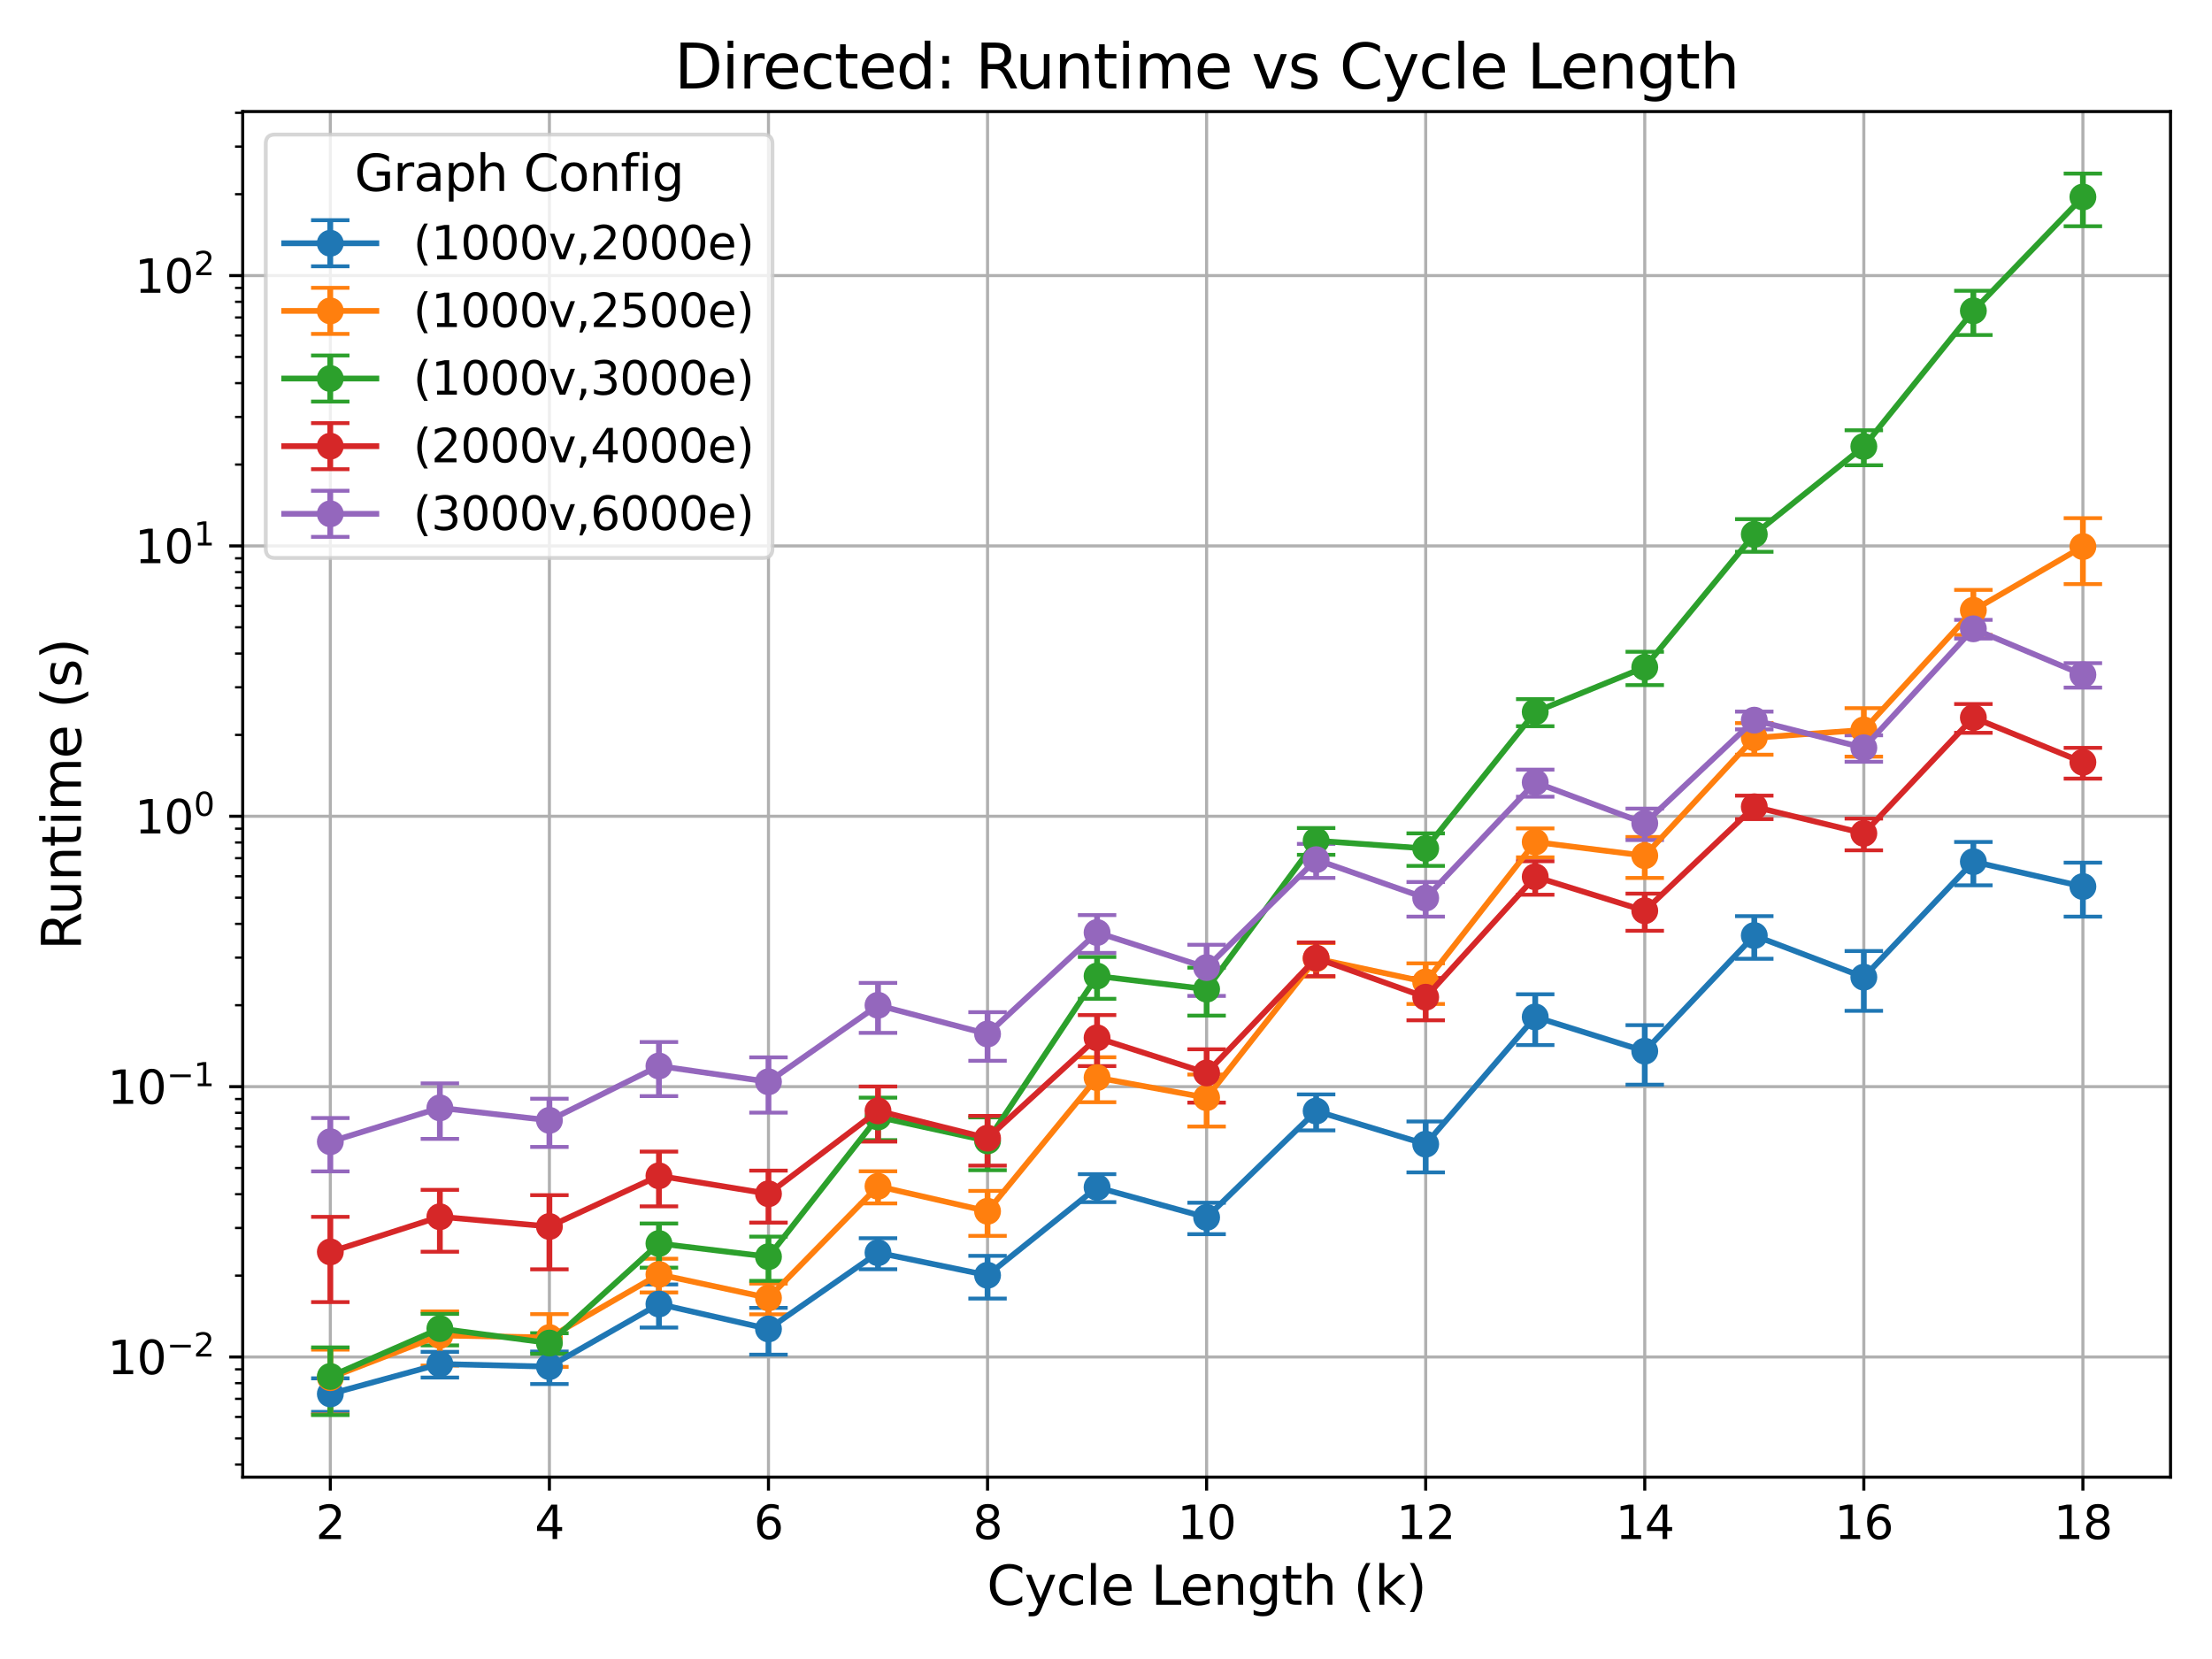 <?xml version="1.0" encoding="utf-8" standalone="no"?>
<!DOCTYPE svg PUBLIC "-//W3C//DTD SVG 1.1//EN"
  "http://www.w3.org/Graphics/SVG/1.1/DTD/svg11.dtd">
<svg xmlns:xlink="http://www.w3.org/1999/xlink" width="576pt" height="432pt" viewBox="0 0 576 432" xmlns="http://www.w3.org/2000/svg" version="1.1">
 <defs>
  <style type="text/css">*{stroke-linejoin: round; stroke-linecap: butt}</style>
 </defs>
 <g id="figure_1">
  <g id="patch_1">
   <path d="M 0 432 
L 576 432 
L 576 0 
L 0 0 
z
" style="fill: #ffffff"/>
  </g>
  <g id="axes_1">
   <g id="patch_2">
    <path d="M 63.2 384.64 
L 565.2 384.64 
L 565.2 29.04 
L 63.2 29.04 
z
" style="fill: #ffffff"/>
   </g>
   <g id="matplotlib.axis_1">
    <g id="xtick_1">
     <g id="line2d_1">
      <path d="M 86.019 384.64 
L 86.019 29.04 
" clip-path="url(#p941fd811c2)" style="fill: none; stroke: #b0b0b0; stroke-width: 0.8; stroke-linecap: square"/>
     </g>
     <g id="line2d_2">
      <defs>
       <path id="m215cf5533c" d="M 0 0 
L 0 3.5 
" style="stroke: #000000; stroke-width: 0.8"/>
      </defs>
      <g>
       <use xlink:href="#m215cf5533c" x="86.019" y="384.64" style="stroke: #000000; stroke-width: 0.8"/>
      </g>
     </g>
     <g id="text_1">
      <!-- 2 -->
      <g transform="translate(82.201 400.758) scale(0.12 -0.12)">
       <defs>
        <path id="DejaVuSans-32" d="M 1228 531 
L 3431 531 
L 3431 0 
L 469 0 
L 469 531 
Q 828 903 1448 1529 
Q 2069 2156 2228 2338 
Q 2531 2678 2651 2914 
Q 2772 3150 2772 3378 
Q 2772 3750 2511 3984 
Q 2250 4219 1831 4219 
Q 1534 4219 1204 4116 
Q 875 4013 500 3803 
L 500 4441 
Q 881 4594 1212 4672 
Q 1544 4750 1819 4750 
Q 2544 4750 2975 4387 
Q 3406 4025 3406 3419 
Q 3406 3131 3298 2873 
Q 3191 2616 2906 2266 
Q 2828 2175 2409 1742 
Q 1991 1309 1228 531 
z
" transform="scale(0.016)"/>
       </defs>
       <use xlink:href="#DejaVuSans-32"/>
      </g>
     </g>
    </g>
    <g id="xtick_2">
     <g id="line2d_3">
      <path d="M 143.064 384.64 
L 143.064 29.04 
" clip-path="url(#p941fd811c2)" style="fill: none; stroke: #b0b0b0; stroke-width: 0.8; stroke-linecap: square"/>
     </g>
     <g id="line2d_4">
      <g>
       <use xlink:href="#m215cf5533c" x="143.064" y="384.64" style="stroke: #000000; stroke-width: 0.8"/>
      </g>
     </g>
     <g id="text_2">
      <!-- 4 -->
      <g transform="translate(139.246 400.758) scale(0.12 -0.12)">
       <defs>
        <path id="DejaVuSans-34" d="M 2419 4116 
L 825 1625 
L 2419 1625 
L 2419 4116 
z
M 2253 4666 
L 3047 4666 
L 3047 1625 
L 3713 1625 
L 3713 1100 
L 3047 1100 
L 3047 0 
L 2419 0 
L 2419 1100 
L 313 1100 
L 313 1709 
L 2253 4666 
z
" transform="scale(0.016)"/>
       </defs>
       <use xlink:href="#DejaVuSans-34"/>
      </g>
     </g>
    </g>
    <g id="xtick_3">
     <g id="line2d_5">
      <path d="M 200.109 384.64 
L 200.109 29.04 
" clip-path="url(#p941fd811c2)" style="fill: none; stroke: #b0b0b0; stroke-width: 0.8; stroke-linecap: square"/>
     </g>
     <g id="line2d_6">
      <g>
       <use xlink:href="#m215cf5533c" x="200.109" y="384.64" style="stroke: #000000; stroke-width: 0.8"/>
      </g>
     </g>
     <g id="text_3">
      <!-- 6 -->
      <g transform="translate(196.292 400.758) scale(0.12 -0.12)">
       <defs>
        <path id="DejaVuSans-36" d="M 2113 2584 
Q 1688 2584 1439 2293 
Q 1191 2003 1191 1497 
Q 1191 994 1439 701 
Q 1688 409 2113 409 
Q 2538 409 2786 701 
Q 3034 994 3034 1497 
Q 3034 2003 2786 2293 
Q 2538 2584 2113 2584 
z
M 3366 4563 
L 3366 3988 
Q 3128 4100 2886 4159 
Q 2644 4219 2406 4219 
Q 1781 4219 1451 3797 
Q 1122 3375 1075 2522 
Q 1259 2794 1537 2939 
Q 1816 3084 2150 3084 
Q 2853 3084 3261 2657 
Q 3669 2231 3669 1497 
Q 3669 778 3244 343 
Q 2819 -91 2113 -91 
Q 1303 -91 875 529 
Q 447 1150 447 2328 
Q 447 3434 972 4092 
Q 1497 4750 2381 4750 
Q 2619 4750 2861 4703 
Q 3103 4656 3366 4563 
z
" transform="scale(0.016)"/>
       </defs>
       <use xlink:href="#DejaVuSans-36"/>
      </g>
     </g>
    </g>
    <g id="xtick_4">
     <g id="line2d_7">
      <path d="M 257.155 384.64 
L 257.155 29.04 
" clip-path="url(#p941fd811c2)" style="fill: none; stroke: #b0b0b0; stroke-width: 0.8; stroke-linecap: square"/>
     </g>
     <g id="line2d_8">
      <g>
       <use xlink:href="#m215cf5533c" x="257.155" y="384.64" style="stroke: #000000; stroke-width: 0.8"/>
      </g>
     </g>
     <g id="text_4">
      <!-- 8 -->
      <g transform="translate(253.337 400.758) scale(0.12 -0.12)">
       <defs>
        <path id="DejaVuSans-38" d="M 2034 2216 
Q 1584 2216 1326 1975 
Q 1069 1734 1069 1313 
Q 1069 891 1326 650 
Q 1584 409 2034 409 
Q 2484 409 2743 651 
Q 3003 894 3003 1313 
Q 3003 1734 2745 1975 
Q 2488 2216 2034 2216 
z
M 1403 2484 
Q 997 2584 770 2862 
Q 544 3141 544 3541 
Q 544 4100 942 4425 
Q 1341 4750 2034 4750 
Q 2731 4750 3128 4425 
Q 3525 4100 3525 3541 
Q 3525 3141 3298 2862 
Q 3072 2584 2669 2484 
Q 3125 2378 3379 2068 
Q 3634 1759 3634 1313 
Q 3634 634 3220 271 
Q 2806 -91 2034 -91 
Q 1263 -91 848 271 
Q 434 634 434 1313 
Q 434 1759 690 2068 
Q 947 2378 1403 2484 
z
M 1172 3481 
Q 1172 3119 1398 2916 
Q 1625 2713 2034 2713 
Q 2441 2713 2670 2916 
Q 2900 3119 2900 3481 
Q 2900 3844 2670 4047 
Q 2441 4250 2034 4250 
Q 1625 4250 1398 4047 
Q 1172 3844 1172 3481 
z
" transform="scale(0.016)"/>
       </defs>
       <use xlink:href="#DejaVuSans-38"/>
      </g>
     </g>
    </g>
    <g id="xtick_5">
     <g id="line2d_9">
      <path d="M 314.2 384.64 
L 314.2 29.04 
" clip-path="url(#p941fd811c2)" style="fill: none; stroke: #b0b0b0; stroke-width: 0.8; stroke-linecap: square"/>
     </g>
     <g id="line2d_10">
      <g>
       <use xlink:href="#m215cf5533c" x="314.2" y="384.64" style="stroke: #000000; stroke-width: 0.8"/>
      </g>
     </g>
     <g id="text_5">
      <!-- 10 -->
      <g transform="translate(306.565 400.758) scale(0.12 -0.12)">
       <defs>
        <path id="DejaVuSans-31" d="M 794 531 
L 1825 531 
L 1825 4091 
L 703 3866 
L 703 4441 
L 1819 4666 
L 2450 4666 
L 2450 531 
L 3481 531 
L 3481 0 
L 794 0 
L 794 531 
z
" transform="scale(0.016)"/>
        <path id="DejaVuSans-30" d="M 2034 4250 
Q 1547 4250 1301 3770 
Q 1056 3291 1056 2328 
Q 1056 1369 1301 889 
Q 1547 409 2034 409 
Q 2525 409 2770 889 
Q 3016 1369 3016 2328 
Q 3016 3291 2770 3770 
Q 2525 4250 2034 4250 
z
M 2034 4750 
Q 2819 4750 3233 4129 
Q 3647 3509 3647 2328 
Q 3647 1150 3233 529 
Q 2819 -91 2034 -91 
Q 1250 -91 836 529 
Q 422 1150 422 2328 
Q 422 3509 836 4129 
Q 1250 4750 2034 4750 
z
" transform="scale(0.016)"/>
       </defs>
       <use xlink:href="#DejaVuSans-31"/>
       <use xlink:href="#DejaVuSans-30" x="63.623"/>
      </g>
     </g>
    </g>
    <g id="xtick_6">
     <g id="line2d_11">
      <path d="M 371.246 384.64 
L 371.246 29.04 
" clip-path="url(#p941fd811c2)" style="fill: none; stroke: #b0b0b0; stroke-width: 0.8; stroke-linecap: square"/>
     </g>
     <g id="line2d_12">
      <g>
       <use xlink:href="#m215cf5533c" x="371.246" y="384.64" style="stroke: #000000; stroke-width: 0.8"/>
      </g>
     </g>
     <g id="text_6">
      <!-- 12 -->
      <g transform="translate(363.611 400.758) scale(0.12 -0.12)">
       <use xlink:href="#DejaVuSans-31"/>
       <use xlink:href="#DejaVuSans-32" x="63.623"/>
      </g>
     </g>
    </g>
    <g id="xtick_7">
     <g id="line2d_13">
      <path d="M 428.291 384.64 
L 428.291 29.04 
" clip-path="url(#p941fd811c2)" style="fill: none; stroke: #b0b0b0; stroke-width: 0.8; stroke-linecap: square"/>
     </g>
     <g id="line2d_14">
      <g>
       <use xlink:href="#m215cf5533c" x="428.291" y="384.64" style="stroke: #000000; stroke-width: 0.8"/>
      </g>
     </g>
     <g id="text_7">
      <!-- 14 -->
      <g transform="translate(420.656 400.758) scale(0.12 -0.12)">
       <use xlink:href="#DejaVuSans-31"/>
       <use xlink:href="#DejaVuSans-34" x="63.623"/>
      </g>
     </g>
    </g>
    <g id="xtick_8">
     <g id="line2d_15">
      <path d="M 485.336 384.64 
L 485.336 29.04 
" clip-path="url(#p941fd811c2)" style="fill: none; stroke: #b0b0b0; stroke-width: 0.8; stroke-linecap: square"/>
     </g>
     <g id="line2d_16">
      <g>
       <use xlink:href="#m215cf5533c" x="485.336" y="384.64" style="stroke: #000000; stroke-width: 0.8"/>
      </g>
     </g>
     <g id="text_8">
      <!-- 16 -->
      <g transform="translate(477.701 400.758) scale(0.12 -0.12)">
       <use xlink:href="#DejaVuSans-31"/>
       <use xlink:href="#DejaVuSans-36" x="63.623"/>
      </g>
     </g>
    </g>
    <g id="xtick_9">
     <g id="line2d_17">
      <path d="M 542.382 384.64 
L 542.382 29.04 
" clip-path="url(#p941fd811c2)" style="fill: none; stroke: #b0b0b0; stroke-width: 0.8; stroke-linecap: square"/>
     </g>
     <g id="line2d_18">
      <g>
       <use xlink:href="#m215cf5533c" x="542.382" y="384.64" style="stroke: #000000; stroke-width: 0.8"/>
      </g>
     </g>
     <g id="text_9">
      <!-- 18 -->
      <g transform="translate(534.747 400.758) scale(0.12 -0.12)">
       <use xlink:href="#DejaVuSans-31"/>
       <use xlink:href="#DejaVuSans-38" x="63.623"/>
      </g>
     </g>
    </g>
    <g id="text_10">
     <!-- Cycle Length (k) -->
     <g transform="translate(256.958 417.892) scale(0.14 -0.14)">
      <defs>
       <path id="DejaVuSans-43" d="M 4122 4306 
L 4122 3641 
Q 3803 3938 3442 4084 
Q 3081 4231 2675 4231 
Q 1875 4231 1450 3742 
Q 1025 3253 1025 2328 
Q 1025 1406 1450 917 
Q 1875 428 2675 428 
Q 3081 428 3442 575 
Q 3803 722 4122 1019 
L 4122 359 
Q 3791 134 3420 21 
Q 3050 -91 2638 -91 
Q 1578 -91 968 557 
Q 359 1206 359 2328 
Q 359 3453 968 4101 
Q 1578 4750 2638 4750 
Q 3056 4750 3426 4639 
Q 3797 4528 4122 4306 
z
" transform="scale(0.016)"/>
       <path id="DejaVuSans-79" d="M 2059 -325 
Q 1816 -950 1584 -1140 
Q 1353 -1331 966 -1331 
L 506 -1331 
L 506 -850 
L 844 -850 
Q 1081 -850 1212 -737 
Q 1344 -625 1503 -206 
L 1606 56 
L 191 3500 
L 800 3500 
L 1894 763 
L 2988 3500 
L 3597 3500 
L 2059 -325 
z
" transform="scale(0.016)"/>
       <path id="DejaVuSans-63" d="M 3122 3366 
L 3122 2828 
Q 2878 2963 2633 3030 
Q 2388 3097 2138 3097 
Q 1578 3097 1268 2742 
Q 959 2388 959 1747 
Q 959 1106 1268 751 
Q 1578 397 2138 397 
Q 2388 397 2633 464 
Q 2878 531 3122 666 
L 3122 134 
Q 2881 22 2623 -34 
Q 2366 -91 2075 -91 
Q 1284 -91 818 406 
Q 353 903 353 1747 
Q 353 2603 823 3093 
Q 1294 3584 2113 3584 
Q 2378 3584 2631 3529 
Q 2884 3475 3122 3366 
z
" transform="scale(0.016)"/>
       <path id="DejaVuSans-6c" d="M 603 4863 
L 1178 4863 
L 1178 0 
L 603 0 
L 603 4863 
z
" transform="scale(0.016)"/>
       <path id="DejaVuSans-65" d="M 3597 1894 
L 3597 1613 
L 953 1613 
Q 991 1019 1311 708 
Q 1631 397 2203 397 
Q 2534 397 2845 478 
Q 3156 559 3463 722 
L 3463 178 
Q 3153 47 2828 -22 
Q 2503 -91 2169 -91 
Q 1331 -91 842 396 
Q 353 884 353 1716 
Q 353 2575 817 3079 
Q 1281 3584 2069 3584 
Q 2775 3584 3186 3129 
Q 3597 2675 3597 1894 
z
M 3022 2063 
Q 3016 2534 2758 2815 
Q 2500 3097 2075 3097 
Q 1594 3097 1305 2825 
Q 1016 2553 972 2059 
L 3022 2063 
z
" transform="scale(0.016)"/>
       <path id="DejaVuSans-20" transform="scale(0.016)"/>
       <path id="DejaVuSans-4c" d="M 628 4666 
L 1259 4666 
L 1259 531 
L 3531 531 
L 3531 0 
L 628 0 
L 628 4666 
z
" transform="scale(0.016)"/>
       <path id="DejaVuSans-6e" d="M 3513 2113 
L 3513 0 
L 2938 0 
L 2938 2094 
Q 2938 2591 2744 2837 
Q 2550 3084 2163 3084 
Q 1697 3084 1428 2787 
Q 1159 2491 1159 1978 
L 1159 0 
L 581 0 
L 581 3500 
L 1159 3500 
L 1159 2956 
Q 1366 3272 1645 3428 
Q 1925 3584 2291 3584 
Q 2894 3584 3203 3211 
Q 3513 2838 3513 2113 
z
" transform="scale(0.016)"/>
       <path id="DejaVuSans-67" d="M 2906 1791 
Q 2906 2416 2648 2759 
Q 2391 3103 1925 3103 
Q 1463 3103 1205 2759 
Q 947 2416 947 1791 
Q 947 1169 1205 825 
Q 1463 481 1925 481 
Q 2391 481 2648 825 
Q 2906 1169 2906 1791 
z
M 3481 434 
Q 3481 -459 3084 -895 
Q 2688 -1331 1869 -1331 
Q 1566 -1331 1297 -1286 
Q 1028 -1241 775 -1147 
L 775 -588 
Q 1028 -725 1275 -790 
Q 1522 -856 1778 -856 
Q 2344 -856 2625 -561 
Q 2906 -266 2906 331 
L 2906 616 
Q 2728 306 2450 153 
Q 2172 0 1784 0 
Q 1141 0 747 490 
Q 353 981 353 1791 
Q 353 2603 747 3093 
Q 1141 3584 1784 3584 
Q 2172 3584 2450 3431 
Q 2728 3278 2906 2969 
L 2906 3500 
L 3481 3500 
L 3481 434 
z
" transform="scale(0.016)"/>
       <path id="DejaVuSans-74" d="M 1172 4494 
L 1172 3500 
L 2356 3500 
L 2356 3053 
L 1172 3053 
L 1172 1153 
Q 1172 725 1289 603 
Q 1406 481 1766 481 
L 2356 481 
L 2356 0 
L 1766 0 
Q 1100 0 847 248 
Q 594 497 594 1153 
L 594 3053 
L 172 3053 
L 172 3500 
L 594 3500 
L 594 4494 
L 1172 4494 
z
" transform="scale(0.016)"/>
       <path id="DejaVuSans-68" d="M 3513 2113 
L 3513 0 
L 2938 0 
L 2938 2094 
Q 2938 2591 2744 2837 
Q 2550 3084 2163 3084 
Q 1697 3084 1428 2787 
Q 1159 2491 1159 1978 
L 1159 0 
L 581 0 
L 581 4863 
L 1159 4863 
L 1159 2956 
Q 1366 3272 1645 3428 
Q 1925 3584 2291 3584 
Q 2894 3584 3203 3211 
Q 3513 2838 3513 2113 
z
" transform="scale(0.016)"/>
       <path id="DejaVuSans-28" d="M 1984 4856 
Q 1566 4138 1362 3434 
Q 1159 2731 1159 2009 
Q 1159 1288 1364 580 
Q 1569 -128 1984 -844 
L 1484 -844 
Q 1016 -109 783 600 
Q 550 1309 550 2009 
Q 550 2706 781 3412 
Q 1013 4119 1484 4856 
L 1984 4856 
z
" transform="scale(0.016)"/>
       <path id="DejaVuSans-6b" d="M 581 4863 
L 1159 4863 
L 1159 1991 
L 2875 3500 
L 3609 3500 
L 1753 1863 
L 3688 0 
L 2938 0 
L 1159 1709 
L 1159 0 
L 581 0 
L 581 4863 
z
" transform="scale(0.016)"/>
       <path id="DejaVuSans-29" d="M 513 4856 
L 1013 4856 
Q 1481 4119 1714 3412 
Q 1947 2706 1947 2009 
Q 1947 1309 1714 600 
Q 1481 -109 1013 -844 
L 513 -844 
Q 928 -128 1133 580 
Q 1338 1288 1338 2009 
Q 1338 2731 1133 3434 
Q 928 4138 513 4856 
z
" transform="scale(0.016)"/>
      </defs>
      <use xlink:href="#DejaVuSans-43"/>
      <use xlink:href="#DejaVuSans-79" x="69.824"/>
      <use xlink:href="#DejaVuSans-63" x="129.004"/>
      <use xlink:href="#DejaVuSans-6c" x="183.984"/>
      <use xlink:href="#DejaVuSans-65" x="211.768"/>
      <use xlink:href="#DejaVuSans-20" x="273.291"/>
      <use xlink:href="#DejaVuSans-4c" x="305.078"/>
      <use xlink:href="#DejaVuSans-65" x="359.041"/>
      <use xlink:href="#DejaVuSans-6e" x="420.564"/>
      <use xlink:href="#DejaVuSans-67" x="483.943"/>
      <use xlink:href="#DejaVuSans-74" x="547.42"/>
      <use xlink:href="#DejaVuSans-68" x="586.629"/>
      <use xlink:href="#DejaVuSans-20" x="650.008"/>
      <use xlink:href="#DejaVuSans-28" x="681.795"/>
      <use xlink:href="#DejaVuSans-6b" x="720.809"/>
      <use xlink:href="#DejaVuSans-29" x="778.719"/>
     </g>
    </g>
   </g>
   <g id="matplotlib.axis_2">
    <g id="ytick_1">
     <g id="line2d_19">
      <path d="M 63.2 353.353 
L 565.2 353.353 
" clip-path="url(#p941fd811c2)" style="fill: none; stroke: #b0b0b0; stroke-width: 0.8; stroke-linecap: square"/>
     </g>
     <g id="line2d_20">
      <defs>
       <path id="mb1b7e51d7b" d="M 0 0 
L -3.5 0 
" style="stroke: #000000; stroke-width: 0.8"/>
      </defs>
      <g>
       <use xlink:href="#mb1b7e51d7b" x="63.2" y="353.353" style="stroke: #000000; stroke-width: 0.8"/>
      </g>
     </g>
     <g id="text_11">
      <!-- $\mathdefault{10^{-2}}$ -->
      <g transform="translate(28 357.912) scale(0.12 -0.12)">
       <defs>
        <path id="DejaVuSans-2212" d="M 678 2272 
L 4684 2272 
L 4684 1741 
L 678 1741 
L 678 2272 
z
" transform="scale(0.016)"/>
       </defs>
       <use xlink:href="#DejaVuSans-31" transform="translate(0 0.766)"/>
       <use xlink:href="#DejaVuSans-30" transform="translate(63.623 0.766)"/>
       <use xlink:href="#DejaVuSans-2212" transform="translate(128.203 39.047) scale(0.7)"/>
       <use xlink:href="#DejaVuSans-32" transform="translate(186.855 39.047) scale(0.7)"/>
      </g>
     </g>
    </g>
    <g id="ytick_2">
     <g id="line2d_21">
      <path d="M 63.2 282.955 
L 565.2 282.955 
" clip-path="url(#p941fd811c2)" style="fill: none; stroke: #b0b0b0; stroke-width: 0.8; stroke-linecap: square"/>
     </g>
     <g id="line2d_22">
      <g>
       <use xlink:href="#mb1b7e51d7b" x="63.2" y="282.955" style="stroke: #000000; stroke-width: 0.8"/>
      </g>
     </g>
     <g id="text_12">
      <!-- $\mathdefault{10^{-1}}$ -->
      <g transform="translate(28 287.514) scale(0.12 -0.12)">
       <use xlink:href="#DejaVuSans-31" transform="translate(0 0.684)"/>
       <use xlink:href="#DejaVuSans-30" transform="translate(63.623 0.684)"/>
       <use xlink:href="#DejaVuSans-2212" transform="translate(128.203 38.966) scale(0.7)"/>
       <use xlink:href="#DejaVuSans-31" transform="translate(186.855 38.966) scale(0.7)"/>
      </g>
     </g>
    </g>
    <g id="ytick_3">
     <g id="line2d_23">
      <path d="M 63.2 212.558 
L 565.2 212.558 
" clip-path="url(#p941fd811c2)" style="fill: none; stroke: #b0b0b0; stroke-width: 0.8; stroke-linecap: square"/>
     </g>
     <g id="line2d_24">
      <g>
       <use xlink:href="#mb1b7e51d7b" x="63.2" y="212.558" style="stroke: #000000; stroke-width: 0.8"/>
      </g>
     </g>
     <g id="text_13">
      <!-- $\mathdefault{10^{0}}$ -->
      <g transform="translate(35.08 217.117) scale(0.12 -0.12)">
       <use xlink:href="#DejaVuSans-31" transform="translate(0 0.766)"/>
       <use xlink:href="#DejaVuSans-30" transform="translate(63.623 0.766)"/>
       <use xlink:href="#DejaVuSans-30" transform="translate(128.203 39.047) scale(0.7)"/>
      </g>
     </g>
    </g>
    <g id="ytick_4">
     <g id="line2d_25">
      <path d="M 63.2 142.161 
L 565.2 142.161 
" clip-path="url(#p941fd811c2)" style="fill: none; stroke: #b0b0b0; stroke-width: 0.8; stroke-linecap: square"/>
     </g>
     <g id="line2d_26">
      <g>
       <use xlink:href="#mb1b7e51d7b" x="63.2" y="142.161" style="stroke: #000000; stroke-width: 0.8"/>
      </g>
     </g>
     <g id="text_14">
      <!-- $\mathdefault{10^{1}}$ -->
      <g transform="translate(35.08 146.72) scale(0.12 -0.12)">
       <use xlink:href="#DejaVuSans-31" transform="translate(0 0.684)"/>
       <use xlink:href="#DejaVuSans-30" transform="translate(63.623 0.684)"/>
       <use xlink:href="#DejaVuSans-31" transform="translate(128.203 38.966) scale(0.7)"/>
      </g>
     </g>
    </g>
    <g id="ytick_5">
     <g id="line2d_27">
      <path d="M 63.2 71.763 
L 565.2 71.763 
" clip-path="url(#p941fd811c2)" style="fill: none; stroke: #b0b0b0; stroke-width: 0.8; stroke-linecap: square"/>
     </g>
     <g id="line2d_28">
      <g>
       <use xlink:href="#mb1b7e51d7b" x="63.2" y="71.763" style="stroke: #000000; stroke-width: 0.8"/>
      </g>
     </g>
     <g id="text_15">
      <!-- $\mathdefault{10^{2}}$ -->
      <g transform="translate(35.08 76.322) scale(0.12 -0.12)">
       <use xlink:href="#DejaVuSans-31" transform="translate(0 0.766)"/>
       <use xlink:href="#DejaVuSans-30" transform="translate(63.623 0.766)"/>
       <use xlink:href="#DejaVuSans-32" transform="translate(128.203 39.047) scale(0.7)"/>
      </g>
     </g>
    </g>
    <g id="ytick_6">
     <g id="line2d_29">
      <defs>
       <path id="m3edea2980b" d="M 0 0 
L -2 0 
" style="stroke: #000000; stroke-width: 0.6"/>
      </defs>
      <g>
       <use xlink:href="#m3edea2980b" x="63.2" y="381.367" style="stroke: #000000; stroke-width: 0.6"/>
      </g>
     </g>
    </g>
    <g id="ytick_7">
     <g id="line2d_30">
      <g>
       <use xlink:href="#m3edea2980b" x="63.2" y="374.544" style="stroke: #000000; stroke-width: 0.6"/>
      </g>
     </g>
    </g>
    <g id="ytick_8">
     <g id="line2d_31">
      <g>
       <use xlink:href="#m3edea2980b" x="63.2" y="368.97" style="stroke: #000000; stroke-width: 0.6"/>
      </g>
     </g>
    </g>
    <g id="ytick_9">
     <g id="line2d_32">
      <g>
       <use xlink:href="#m3edea2980b" x="63.2" y="364.257" style="stroke: #000000; stroke-width: 0.6"/>
      </g>
     </g>
    </g>
    <g id="ytick_10">
     <g id="line2d_33">
      <g>
       <use xlink:href="#m3edea2980b" x="63.2" y="360.175" style="stroke: #000000; stroke-width: 0.6"/>
      </g>
     </g>
    </g>
    <g id="ytick_11">
     <g id="line2d_34">
      <g>
       <use xlink:href="#m3edea2980b" x="63.2" y="356.574" style="stroke: #000000; stroke-width: 0.6"/>
      </g>
     </g>
    </g>
    <g id="ytick_12">
     <g id="line2d_35">
      <g>
       <use xlink:href="#m3edea2980b" x="63.2" y="332.161" style="stroke: #000000; stroke-width: 0.6"/>
      </g>
     </g>
    </g>
    <g id="ytick_13">
     <g id="line2d_36">
      <g>
       <use xlink:href="#m3edea2980b" x="63.2" y="319.765" style="stroke: #000000; stroke-width: 0.6"/>
      </g>
     </g>
    </g>
    <g id="ytick_14">
     <g id="line2d_37">
      <g>
       <use xlink:href="#m3edea2980b" x="63.2" y="310.969" style="stroke: #000000; stroke-width: 0.6"/>
      </g>
     </g>
    </g>
    <g id="ytick_15">
     <g id="line2d_38">
      <g>
       <use xlink:href="#m3edea2980b" x="63.2" y="304.147" style="stroke: #000000; stroke-width: 0.6"/>
      </g>
     </g>
    </g>
    <g id="ytick_16">
     <g id="line2d_39">
      <g>
       <use xlink:href="#m3edea2980b" x="63.2" y="298.573" style="stroke: #000000; stroke-width: 0.6"/>
      </g>
     </g>
    </g>
    <g id="ytick_17">
     <g id="line2d_40">
      <g>
       <use xlink:href="#m3edea2980b" x="63.2" y="293.86" style="stroke: #000000; stroke-width: 0.6"/>
      </g>
     </g>
    </g>
    <g id="ytick_18">
     <g id="line2d_41">
      <g>
       <use xlink:href="#m3edea2980b" x="63.2" y="289.778" style="stroke: #000000; stroke-width: 0.6"/>
      </g>
     </g>
    </g>
    <g id="ytick_19">
     <g id="line2d_42">
      <g>
       <use xlink:href="#m3edea2980b" x="63.2" y="286.177" style="stroke: #000000; stroke-width: 0.6"/>
      </g>
     </g>
    </g>
    <g id="ytick_20">
     <g id="line2d_43">
      <g>
       <use xlink:href="#m3edea2980b" x="63.2" y="261.764" style="stroke: #000000; stroke-width: 0.6"/>
      </g>
     </g>
    </g>
    <g id="ytick_21">
     <g id="line2d_44">
      <g>
       <use xlink:href="#m3edea2980b" x="63.2" y="249.367" style="stroke: #000000; stroke-width: 0.6"/>
      </g>
     </g>
    </g>
    <g id="ytick_22">
     <g id="line2d_45">
      <g>
       <use xlink:href="#m3edea2980b" x="63.2" y="240.572" style="stroke: #000000; stroke-width: 0.6"/>
      </g>
     </g>
    </g>
    <g id="ytick_23">
     <g id="line2d_46">
      <g>
       <use xlink:href="#m3edea2980b" x="63.2" y="233.75" style="stroke: #000000; stroke-width: 0.6"/>
      </g>
     </g>
    </g>
    <g id="ytick_24">
     <g id="line2d_47">
      <g>
       <use xlink:href="#m3edea2980b" x="63.2" y="228.176" style="stroke: #000000; stroke-width: 0.6"/>
      </g>
     </g>
    </g>
    <g id="ytick_25">
     <g id="line2d_48">
      <g>
       <use xlink:href="#m3edea2980b" x="63.2" y="223.463" style="stroke: #000000; stroke-width: 0.6"/>
      </g>
     </g>
    </g>
    <g id="ytick_26">
     <g id="line2d_49">
      <g>
       <use xlink:href="#m3edea2980b" x="63.2" y="219.38" style="stroke: #000000; stroke-width: 0.6"/>
      </g>
     </g>
    </g>
    <g id="ytick_27">
     <g id="line2d_50">
      <g>
       <use xlink:href="#m3edea2980b" x="63.2" y="215.779" style="stroke: #000000; stroke-width: 0.6"/>
      </g>
     </g>
    </g>
    <g id="ytick_28">
     <g id="line2d_51">
      <g>
       <use xlink:href="#m3edea2980b" x="63.2" y="191.366" style="stroke: #000000; stroke-width: 0.6"/>
      </g>
     </g>
    </g>
    <g id="ytick_29">
     <g id="line2d_52">
      <g>
       <use xlink:href="#m3edea2980b" x="63.2" y="178.97" style="stroke: #000000; stroke-width: 0.6"/>
      </g>
     </g>
    </g>
    <g id="ytick_30">
     <g id="line2d_53">
      <g>
       <use xlink:href="#m3edea2980b" x="63.2" y="170.175" style="stroke: #000000; stroke-width: 0.6"/>
      </g>
     </g>
    </g>
    <g id="ytick_31">
     <g id="line2d_54">
      <g>
       <use xlink:href="#m3edea2980b" x="63.2" y="163.352" style="stroke: #000000; stroke-width: 0.6"/>
      </g>
     </g>
    </g>
    <g id="ytick_32">
     <g id="line2d_55">
      <g>
       <use xlink:href="#m3edea2980b" x="63.2" y="157.778" style="stroke: #000000; stroke-width: 0.6"/>
      </g>
     </g>
    </g>
    <g id="ytick_33">
     <g id="line2d_56">
      <g>
       <use xlink:href="#m3edea2980b" x="63.2" y="153.065" style="stroke: #000000; stroke-width: 0.6"/>
      </g>
     </g>
    </g>
    <g id="ytick_34">
     <g id="line2d_57">
      <g>
       <use xlink:href="#m3edea2980b" x="63.2" y="148.983" style="stroke: #000000; stroke-width: 0.6"/>
      </g>
     </g>
    </g>
    <g id="ytick_35">
     <g id="line2d_58">
      <g>
       <use xlink:href="#m3edea2980b" x="63.2" y="145.382" style="stroke: #000000; stroke-width: 0.6"/>
      </g>
     </g>
    </g>
    <g id="ytick_36">
     <g id="line2d_59">
      <g>
       <use xlink:href="#m3edea2980b" x="63.2" y="120.969" style="stroke: #000000; stroke-width: 0.6"/>
      </g>
     </g>
    </g>
    <g id="ytick_37">
     <g id="line2d_60">
      <g>
       <use xlink:href="#m3edea2980b" x="63.2" y="108.573" style="stroke: #000000; stroke-width: 0.6"/>
      </g>
     </g>
    </g>
    <g id="ytick_38">
     <g id="line2d_61">
      <g>
       <use xlink:href="#m3edea2980b" x="63.2" y="99.777" style="stroke: #000000; stroke-width: 0.6"/>
      </g>
     </g>
    </g>
    <g id="ytick_39">
     <g id="line2d_62">
      <g>
       <use xlink:href="#m3edea2980b" x="63.2" y="92.955" style="stroke: #000000; stroke-width: 0.6"/>
      </g>
     </g>
    </g>
    <g id="ytick_40">
     <g id="line2d_63">
      <g>
       <use xlink:href="#m3edea2980b" x="63.2" y="87.381" style="stroke: #000000; stroke-width: 0.6"/>
      </g>
     </g>
    </g>
    <g id="ytick_41">
     <g id="line2d_64">
      <g>
       <use xlink:href="#m3edea2980b" x="63.2" y="82.668" style="stroke: #000000; stroke-width: 0.6"/>
      </g>
     </g>
    </g>
    <g id="ytick_42">
     <g id="line2d_65">
      <g>
       <use xlink:href="#m3edea2980b" x="63.2" y="78.586" style="stroke: #000000; stroke-width: 0.6"/>
      </g>
     </g>
    </g>
    <g id="ytick_43">
     <g id="line2d_66">
      <g>
       <use xlink:href="#m3edea2980b" x="63.2" y="74.985" style="stroke: #000000; stroke-width: 0.6"/>
      </g>
     </g>
    </g>
    <g id="ytick_44">
     <g id="line2d_67">
      <g>
       <use xlink:href="#m3edea2980b" x="63.2" y="50.572" style="stroke: #000000; stroke-width: 0.6"/>
      </g>
     </g>
    </g>
    <g id="ytick_45">
     <g id="line2d_68">
      <g>
       <use xlink:href="#m3edea2980b" x="63.2" y="38.175" style="stroke: #000000; stroke-width: 0.6"/>
      </g>
     </g>
    </g>
    <g id="ytick_46">
     <g id="line2d_69">
      <g>
       <use xlink:href="#m3edea2980b" x="63.2" y="29.38" style="stroke: #000000; stroke-width: 0.6"/>
      </g>
     </g>
    </g>
    <g id="text_16">
     <!-- Runtime (s) -->
     <g transform="translate(21.089 247.409) rotate(-90) scale(0.14 -0.14)">
      <defs>
       <path id="DejaVuSans-52" d="M 2841 2188 
Q 3044 2119 3236 1894 
Q 3428 1669 3622 1275 
L 4263 0 
L 3584 0 
L 2988 1197 
Q 2756 1666 2539 1819 
Q 2322 1972 1947 1972 
L 1259 1972 
L 1259 0 
L 628 0 
L 628 4666 
L 2053 4666 
Q 2853 4666 3247 4331 
Q 3641 3997 3641 3322 
Q 3641 2881 3436 2590 
Q 3231 2300 2841 2188 
z
M 1259 4147 
L 1259 2491 
L 2053 2491 
Q 2509 2491 2742 2702 
Q 2975 2913 2975 3322 
Q 2975 3731 2742 3939 
Q 2509 4147 2053 4147 
L 1259 4147 
z
" transform="scale(0.016)"/>
       <path id="DejaVuSans-75" d="M 544 1381 
L 544 3500 
L 1119 3500 
L 1119 1403 
Q 1119 906 1312 657 
Q 1506 409 1894 409 
Q 2359 409 2629 706 
Q 2900 1003 2900 1516 
L 2900 3500 
L 3475 3500 
L 3475 0 
L 2900 0 
L 2900 538 
Q 2691 219 2414 64 
Q 2138 -91 1772 -91 
Q 1169 -91 856 284 
Q 544 659 544 1381 
z
M 1991 3584 
L 1991 3584 
z
" transform="scale(0.016)"/>
       <path id="DejaVuSans-69" d="M 603 3500 
L 1178 3500 
L 1178 0 
L 603 0 
L 603 3500 
z
M 603 4863 
L 1178 4863 
L 1178 4134 
L 603 4134 
L 603 4863 
z
" transform="scale(0.016)"/>
       <path id="DejaVuSans-6d" d="M 3328 2828 
Q 3544 3216 3844 3400 
Q 4144 3584 4550 3584 
Q 5097 3584 5394 3201 
Q 5691 2819 5691 2113 
L 5691 0 
L 5113 0 
L 5113 2094 
Q 5113 2597 4934 2840 
Q 4756 3084 4391 3084 
Q 3944 3084 3684 2787 
Q 3425 2491 3425 1978 
L 3425 0 
L 2847 0 
L 2847 2094 
Q 2847 2600 2669 2842 
Q 2491 3084 2119 3084 
Q 1678 3084 1418 2786 
Q 1159 2488 1159 1978 
L 1159 0 
L 581 0 
L 581 3500 
L 1159 3500 
L 1159 2956 
Q 1356 3278 1631 3431 
Q 1906 3584 2284 3584 
Q 2666 3584 2933 3390 
Q 3200 3197 3328 2828 
z
" transform="scale(0.016)"/>
       <path id="DejaVuSans-73" d="M 2834 3397 
L 2834 2853 
Q 2591 2978 2328 3040 
Q 2066 3103 1784 3103 
Q 1356 3103 1142 2972 
Q 928 2841 928 2578 
Q 928 2378 1081 2264 
Q 1234 2150 1697 2047 
L 1894 2003 
Q 2506 1872 2764 1633 
Q 3022 1394 3022 966 
Q 3022 478 2636 193 
Q 2250 -91 1575 -91 
Q 1294 -91 989 -36 
Q 684 19 347 128 
L 347 722 
Q 666 556 975 473 
Q 1284 391 1588 391 
Q 1994 391 2212 530 
Q 2431 669 2431 922 
Q 2431 1156 2273 1281 
Q 2116 1406 1581 1522 
L 1381 1569 
Q 847 1681 609 1914 
Q 372 2147 372 2553 
Q 372 3047 722 3315 
Q 1072 3584 1716 3584 
Q 2034 3584 2315 3537 
Q 2597 3491 2834 3397 
z
" transform="scale(0.016)"/>
      </defs>
      <use xlink:href="#DejaVuSans-52"/>
      <use xlink:href="#DejaVuSans-75" x="64.982"/>
      <use xlink:href="#DejaVuSans-6e" x="128.361"/>
      <use xlink:href="#DejaVuSans-74" x="191.74"/>
      <use xlink:href="#DejaVuSans-69" x="230.949"/>
      <use xlink:href="#DejaVuSans-6d" x="258.732"/>
      <use xlink:href="#DejaVuSans-65" x="356.145"/>
      <use xlink:href="#DejaVuSans-20" x="417.668"/>
      <use xlink:href="#DejaVuSans-28" x="449.455"/>
      <use xlink:href="#DejaVuSans-73" x="488.469"/>
      <use xlink:href="#DejaVuSans-29" x="540.568"/>
     </g>
    </g>
   </g>
   <g id="LineCollection_1">
    <path d="M 86.019 367.646 
L 86.019 358.916 
" clip-path="url(#p941fd811c2)" style="fill: none; stroke: #1f77b4; stroke-width: 1.5"/>
    <path d="M 114.541 358.709 
L 114.541 352.014 
" clip-path="url(#p941fd811c2)" style="fill: none; stroke: #1f77b4; stroke-width: 1.5"/>
    <path d="M 143.064 360.405 
L 143.064 351.933 
" clip-path="url(#p941fd811c2)" style="fill: none; stroke: #1f77b4; stroke-width: 1.5"/>
    <path d="M 171.587 345.693 
L 171.587 334.468 
" clip-path="url(#p941fd811c2)" style="fill: none; stroke: #1f77b4; stroke-width: 1.5"/>
    <path d="M 200.109 352.754 
L 200.109 340.573 
" clip-path="url(#p941fd811c2)" style="fill: none; stroke: #1f77b4; stroke-width: 1.5"/>
    <path d="M 228.632 330.512 
L 228.632 322.424 
" clip-path="url(#p941fd811c2)" style="fill: none; stroke: #1f77b4; stroke-width: 1.5"/>
    <path d="M 257.155 338.14 
L 257.155 327.024 
" clip-path="url(#p941fd811c2)" style="fill: none; stroke: #1f77b4; stroke-width: 1.5"/>
    <path d="M 285.677 313.035 
L 285.677 305.75 
" clip-path="url(#p941fd811c2)" style="fill: none; stroke: #1f77b4; stroke-width: 1.5"/>
    <path d="M 314.2 321.377 
L 314.2 313.189 
" clip-path="url(#p941fd811c2)" style="fill: none; stroke: #1f77b4; stroke-width: 1.5"/>
    <path d="M 342.723 294.354 
L 342.723 284.982 
" clip-path="url(#p941fd811c2)" style="fill: none; stroke: #1f77b4; stroke-width: 1.5"/>
    <path d="M 371.246 305.284 
L 371.246 292.027 
" clip-path="url(#p941fd811c2)" style="fill: none; stroke: #1f77b4; stroke-width: 1.5"/>
    <path d="M 399.768 272.126 
L 399.768 258.909 
" clip-path="url(#p941fd811c2)" style="fill: none; stroke: #1f77b4; stroke-width: 1.5"/>
    <path d="M 428.291 282.451 
L 428.291 266.943 
" clip-path="url(#p941fd811c2)" style="fill: none; stroke: #1f77b4; stroke-width: 1.5"/>
    <path d="M 456.814 249.661 
L 456.814 238.566 
" clip-path="url(#p941fd811c2)" style="fill: none; stroke: #1f77b4; stroke-width: 1.5"/>
    <path d="M 485.336 263.218 
L 485.336 247.65 
" clip-path="url(#p941fd811c2)" style="fill: none; stroke: #1f77b4; stroke-width: 1.5"/>
    <path d="M 513.859 230.536 
L 513.859 219.248 
" clip-path="url(#p941fd811c2)" style="fill: none; stroke: #1f77b4; stroke-width: 1.5"/>
    <path d="M 542.382 238.69 
L 542.382 224.632 
" clip-path="url(#p941fd811c2)" style="fill: none; stroke: #1f77b4; stroke-width: 1.5"/>
   </g>
   <g id="line2d_70">
    <defs>
     <path id="md4a473171f" d="M 5 0 
L -5 -0 
" style="stroke: #1f77b4"/>
    </defs>
    <g clip-path="url(#p941fd811c2)">
     <use xlink:href="#md4a473171f" x="86.019" y="367.646" style="fill: #1f77b4; stroke: #1f77b4"/>
     <use xlink:href="#md4a473171f" x="114.541" y="358.709" style="fill: #1f77b4; stroke: #1f77b4"/>
     <use xlink:href="#md4a473171f" x="143.064" y="360.405" style="fill: #1f77b4; stroke: #1f77b4"/>
     <use xlink:href="#md4a473171f" x="171.587" y="345.693" style="fill: #1f77b4; stroke: #1f77b4"/>
     <use xlink:href="#md4a473171f" x="200.109" y="352.754" style="fill: #1f77b4; stroke: #1f77b4"/>
     <use xlink:href="#md4a473171f" x="228.632" y="330.512" style="fill: #1f77b4; stroke: #1f77b4"/>
     <use xlink:href="#md4a473171f" x="257.155" y="338.14" style="fill: #1f77b4; stroke: #1f77b4"/>
     <use xlink:href="#md4a473171f" x="285.677" y="313.035" style="fill: #1f77b4; stroke: #1f77b4"/>
     <use xlink:href="#md4a473171f" x="314.2" y="321.377" style="fill: #1f77b4; stroke: #1f77b4"/>
     <use xlink:href="#md4a473171f" x="342.723" y="294.354" style="fill: #1f77b4; stroke: #1f77b4"/>
     <use xlink:href="#md4a473171f" x="371.246" y="305.284" style="fill: #1f77b4; stroke: #1f77b4"/>
     <use xlink:href="#md4a473171f" x="399.768" y="272.126" style="fill: #1f77b4; stroke: #1f77b4"/>
     <use xlink:href="#md4a473171f" x="428.291" y="282.451" style="fill: #1f77b4; stroke: #1f77b4"/>
     <use xlink:href="#md4a473171f" x="456.814" y="249.661" style="fill: #1f77b4; stroke: #1f77b4"/>
     <use xlink:href="#md4a473171f" x="485.336" y="263.218" style="fill: #1f77b4; stroke: #1f77b4"/>
     <use xlink:href="#md4a473171f" x="513.859" y="230.536" style="fill: #1f77b4; stroke: #1f77b4"/>
     <use xlink:href="#md4a473171f" x="542.382" y="238.69" style="fill: #1f77b4; stroke: #1f77b4"/>
    </g>
   </g>
   <g id="line2d_71">
    <g clip-path="url(#p941fd811c2)">
     <use xlink:href="#md4a473171f" x="86.019" y="358.916" style="fill: #1f77b4; stroke: #1f77b4"/>
     <use xlink:href="#md4a473171f" x="114.541" y="352.014" style="fill: #1f77b4; stroke: #1f77b4"/>
     <use xlink:href="#md4a473171f" x="143.064" y="351.933" style="fill: #1f77b4; stroke: #1f77b4"/>
     <use xlink:href="#md4a473171f" x="171.587" y="334.468" style="fill: #1f77b4; stroke: #1f77b4"/>
     <use xlink:href="#md4a473171f" x="200.109" y="340.573" style="fill: #1f77b4; stroke: #1f77b4"/>
     <use xlink:href="#md4a473171f" x="228.632" y="322.424" style="fill: #1f77b4; stroke: #1f77b4"/>
     <use xlink:href="#md4a473171f" x="257.155" y="327.024" style="fill: #1f77b4; stroke: #1f77b4"/>
     <use xlink:href="#md4a473171f" x="285.677" y="305.75" style="fill: #1f77b4; stroke: #1f77b4"/>
     <use xlink:href="#md4a473171f" x="314.2" y="313.189" style="fill: #1f77b4; stroke: #1f77b4"/>
     <use xlink:href="#md4a473171f" x="342.723" y="284.982" style="fill: #1f77b4; stroke: #1f77b4"/>
     <use xlink:href="#md4a473171f" x="371.246" y="292.027" style="fill: #1f77b4; stroke: #1f77b4"/>
     <use xlink:href="#md4a473171f" x="399.768" y="258.909" style="fill: #1f77b4; stroke: #1f77b4"/>
     <use xlink:href="#md4a473171f" x="428.291" y="266.943" style="fill: #1f77b4; stroke: #1f77b4"/>
     <use xlink:href="#md4a473171f" x="456.814" y="238.566" style="fill: #1f77b4; stroke: #1f77b4"/>
     <use xlink:href="#md4a473171f" x="485.336" y="247.65" style="fill: #1f77b4; stroke: #1f77b4"/>
     <use xlink:href="#md4a473171f" x="513.859" y="219.248" style="fill: #1f77b4; stroke: #1f77b4"/>
     <use xlink:href="#md4a473171f" x="542.382" y="224.632" style="fill: #1f77b4; stroke: #1f77b4"/>
    </g>
   </g>
   <g id="LineCollection_2">
    <path d="M 86.019 368.321 
L 86.019 351.451 
" clip-path="url(#p941fd811c2)" style="fill: none; stroke: #ff7f0e; stroke-width: 1.5"/>
    <path d="M 114.541 355.593 
L 114.541 341.5 
" clip-path="url(#p941fd811c2)" style="fill: none; stroke: #ff7f0e; stroke-width: 1.5"/>
    <path d="M 143.064 355.932 
L 143.064 342.195 
" clip-path="url(#p941fd811c2)" style="fill: none; stroke: #ff7f0e; stroke-width: 1.5"/>
    <path d="M 171.587 336.554 
L 171.587 327.778 
" clip-path="url(#p941fd811c2)" style="fill: none; stroke: #ff7f0e; stroke-width: 1.5"/>
    <path d="M 200.109 342.241 
L 200.109 334.241 
" clip-path="url(#p941fd811c2)" style="fill: none; stroke: #ff7f0e; stroke-width: 1.5"/>
    <path d="M 228.632 313.367 
L 228.632 305 
" clip-path="url(#p941fd811c2)" style="fill: none; stroke: #ff7f0e; stroke-width: 1.5"/>
    <path d="M 257.155 321.821 
L 257.155 310.116 
" clip-path="url(#p941fd811c2)" style="fill: none; stroke: #ff7f0e; stroke-width: 1.5"/>
    <path d="M 285.677 287.01 
L 285.677 275.313 
" clip-path="url(#p941fd811c2)" style="fill: none; stroke: #ff7f0e; stroke-width: 1.5"/>
    <path d="M 314.2 293.356 
L 314.2 279.808 
" clip-path="url(#p941fd811c2)" style="fill: none; stroke: #ff7f0e; stroke-width: 1.5"/>
    <path d="M 342.723 254.285 
L 342.723 245.557 
" clip-path="url(#p941fd811c2)" style="fill: none; stroke: #ff7f0e; stroke-width: 1.5"/>
    <path d="M 371.246 261.44 
L 371.246 250.856 
" clip-path="url(#p941fd811c2)" style="fill: none; stroke: #ff7f0e; stroke-width: 1.5"/>
    <path d="M 399.768 223.245 
L 399.768 215.719 
" clip-path="url(#p941fd811c2)" style="fill: none; stroke: #ff7f0e; stroke-width: 1.5"/>
    <path d="M 428.291 228.617 
L 428.291 217.947 
" clip-path="url(#p941fd811c2)" style="fill: none; stroke: #ff7f0e; stroke-width: 1.5"/>
    <path d="M 456.814 196.532 
L 456.814 188.286 
" clip-path="url(#p941fd811c2)" style="fill: none; stroke: #ff7f0e; stroke-width: 1.5"/>
    <path d="M 485.336 197.029 
L 485.336 184.401 
" clip-path="url(#p941fd811c2)" style="fill: none; stroke: #ff7f0e; stroke-width: 1.5"/>
    <path d="M 513.859 165.342 
L 513.859 153.611 
" clip-path="url(#p941fd811c2)" style="fill: none; stroke: #ff7f0e; stroke-width: 1.5"/>
    <path d="M 542.382 152.104 
L 542.382 134.928 
" clip-path="url(#p941fd811c2)" style="fill: none; stroke: #ff7f0e; stroke-width: 1.5"/>
   </g>
   <g id="line2d_72">
    <defs>
     <path id="mbbde515b38" d="M 5 0 
L -5 -0 
" style="stroke: #ff7f0e"/>
    </defs>
    <g clip-path="url(#p941fd811c2)">
     <use xlink:href="#mbbde515b38" x="86.019" y="368.321" style="fill: #ff7f0e; stroke: #ff7f0e"/>
     <use xlink:href="#mbbde515b38" x="114.541" y="355.593" style="fill: #ff7f0e; stroke: #ff7f0e"/>
     <use xlink:href="#mbbde515b38" x="143.064" y="355.932" style="fill: #ff7f0e; stroke: #ff7f0e"/>
     <use xlink:href="#mbbde515b38" x="171.587" y="336.554" style="fill: #ff7f0e; stroke: #ff7f0e"/>
     <use xlink:href="#mbbde515b38" x="200.109" y="342.241" style="fill: #ff7f0e; stroke: #ff7f0e"/>
     <use xlink:href="#mbbde515b38" x="228.632" y="313.367" style="fill: #ff7f0e; stroke: #ff7f0e"/>
     <use xlink:href="#mbbde515b38" x="257.155" y="321.821" style="fill: #ff7f0e; stroke: #ff7f0e"/>
     <use xlink:href="#mbbde515b38" x="285.677" y="287.01" style="fill: #ff7f0e; stroke: #ff7f0e"/>
     <use xlink:href="#mbbde515b38" x="314.2" y="293.356" style="fill: #ff7f0e; stroke: #ff7f0e"/>
     <use xlink:href="#mbbde515b38" x="342.723" y="254.285" style="fill: #ff7f0e; stroke: #ff7f0e"/>
     <use xlink:href="#mbbde515b38" x="371.246" y="261.44" style="fill: #ff7f0e; stroke: #ff7f0e"/>
     <use xlink:href="#mbbde515b38" x="399.768" y="223.245" style="fill: #ff7f0e; stroke: #ff7f0e"/>
     <use xlink:href="#mbbde515b38" x="428.291" y="228.617" style="fill: #ff7f0e; stroke: #ff7f0e"/>
     <use xlink:href="#mbbde515b38" x="456.814" y="196.532" style="fill: #ff7f0e; stroke: #ff7f0e"/>
     <use xlink:href="#mbbde515b38" x="485.336" y="197.029" style="fill: #ff7f0e; stroke: #ff7f0e"/>
     <use xlink:href="#mbbde515b38" x="513.859" y="165.342" style="fill: #ff7f0e; stroke: #ff7f0e"/>
     <use xlink:href="#mbbde515b38" x="542.382" y="152.104" style="fill: #ff7f0e; stroke: #ff7f0e"/>
    </g>
   </g>
   <g id="line2d_73">
    <g clip-path="url(#p941fd811c2)">
     <use xlink:href="#mbbde515b38" x="86.019" y="351.451" style="fill: #ff7f0e; stroke: #ff7f0e"/>
     <use xlink:href="#mbbde515b38" x="114.541" y="341.5" style="fill: #ff7f0e; stroke: #ff7f0e"/>
     <use xlink:href="#mbbde515b38" x="143.064" y="342.195" style="fill: #ff7f0e; stroke: #ff7f0e"/>
     <use xlink:href="#mbbde515b38" x="171.587" y="327.778" style="fill: #ff7f0e; stroke: #ff7f0e"/>
     <use xlink:href="#mbbde515b38" x="200.109" y="334.241" style="fill: #ff7f0e; stroke: #ff7f0e"/>
     <use xlink:href="#mbbde515b38" x="228.632" y="305" style="fill: #ff7f0e; stroke: #ff7f0e"/>
     <use xlink:href="#mbbde515b38" x="257.155" y="310.116" style="fill: #ff7f0e; stroke: #ff7f0e"/>
     <use xlink:href="#mbbde515b38" x="285.677" y="275.313" style="fill: #ff7f0e; stroke: #ff7f0e"/>
     <use xlink:href="#mbbde515b38" x="314.2" y="279.808" style="fill: #ff7f0e; stroke: #ff7f0e"/>
     <use xlink:href="#mbbde515b38" x="342.723" y="245.557" style="fill: #ff7f0e; stroke: #ff7f0e"/>
     <use xlink:href="#mbbde515b38" x="371.246" y="250.856" style="fill: #ff7f0e; stroke: #ff7f0e"/>
     <use xlink:href="#mbbde515b38" x="399.768" y="215.719" style="fill: #ff7f0e; stroke: #ff7f0e"/>
     <use xlink:href="#mbbde515b38" x="428.291" y="217.947" style="fill: #ff7f0e; stroke: #ff7f0e"/>
     <use xlink:href="#mbbde515b38" x="456.814" y="188.286" style="fill: #ff7f0e; stroke: #ff7f0e"/>
     <use xlink:href="#mbbde515b38" x="485.336" y="184.401" style="fill: #ff7f0e; stroke: #ff7f0e"/>
     <use xlink:href="#mbbde515b38" x="513.859" y="153.611" style="fill: #ff7f0e; stroke: #ff7f0e"/>
     <use xlink:href="#mbbde515b38" x="542.382" y="134.928" style="fill: #ff7f0e; stroke: #ff7f0e"/>
    </g>
   </g>
   <g id="LineCollection_3">
    <path d="M 86.019 368.476 
L 86.019 350.861 
" clip-path="url(#p941fd811c2)" style="fill: none; stroke: #2ca02c; stroke-width: 1.5"/>
    <path d="M 114.541 350.335 
L 114.541 342.137 
" clip-path="url(#p941fd811c2)" style="fill: none; stroke: #2ca02c; stroke-width: 1.5"/>
    <path d="M 143.064 352.524 
L 143.064 347.168 
" clip-path="url(#p941fd811c2)" style="fill: none; stroke: #2ca02c; stroke-width: 1.5"/>
    <path d="M 171.587 330.091 
L 171.587 318.598 
" clip-path="url(#p941fd811c2)" style="fill: none; stroke: #2ca02c; stroke-width: 1.5"/>
    <path d="M 200.109 333.541 
L 200.109 322.02 
" clip-path="url(#p941fd811c2)" style="fill: none; stroke: #2ca02c; stroke-width: 1.5"/>
    <path d="M 228.632 296.891 
L 228.632 285.827 
" clip-path="url(#p941fd811c2)" style="fill: none; stroke: #2ca02c; stroke-width: 1.5"/>
    <path d="M 257.155 304.722 
L 257.155 290.974 
" clip-path="url(#p941fd811c2)" style="fill: none; stroke: #2ca02c; stroke-width: 1.5"/>
    <path d="M 285.677 260.081 
L 285.677 249.194 
" clip-path="url(#p941fd811c2)" style="fill: none; stroke: #2ca02c; stroke-width: 1.5"/>
    <path d="M 314.2 264.455 
L 314.2 251.968 
" clip-path="url(#p941fd811c2)" style="fill: none; stroke: #2ca02c; stroke-width: 1.5"/>
    <path d="M 342.723 222.594 
L 342.723 215.617 
" clip-path="url(#p941fd811c2)" style="fill: none; stroke: #2ca02c; stroke-width: 1.5"/>
    <path d="M 371.246 225.475 
L 371.246 217.006 
" clip-path="url(#p941fd811c2)" style="fill: none; stroke: #2ca02c; stroke-width: 1.5"/>
    <path d="M 399.768 189.111 
L 399.768 182.048 
" clip-path="url(#p941fd811c2)" style="fill: none; stroke: #2ca02c; stroke-width: 1.5"/>
    <path d="M 428.291 178.4 
L 428.291 169.722 
" clip-path="url(#p941fd811c2)" style="fill: none; stroke: #2ca02c; stroke-width: 1.5"/>
    <path d="M 456.814 143.682 
L 456.814 135.184 
" clip-path="url(#p941fd811c2)" style="fill: none; stroke: #2ca02c; stroke-width: 1.5"/>
    <path d="M 485.336 121.156 
L 485.336 112.043 
" clip-path="url(#p941fd811c2)" style="fill: none; stroke: #2ca02c; stroke-width: 1.5"/>
    <path d="M 513.859 87.235 
L 513.859 75.712 
" clip-path="url(#p941fd811c2)" style="fill: none; stroke: #2ca02c; stroke-width: 1.5"/>
    <path d="M 542.382 58.909 
L 542.382 45.204 
" clip-path="url(#p941fd811c2)" style="fill: none; stroke: #2ca02c; stroke-width: 1.5"/>
   </g>
   <g id="line2d_74">
    <defs>
     <path id="ma8ee3f0b08" d="M 5 0 
L -5 -0 
" style="stroke: #2ca02c"/>
    </defs>
    <g clip-path="url(#p941fd811c2)">
     <use xlink:href="#ma8ee3f0b08" x="86.019" y="368.476" style="fill: #2ca02c; stroke: #2ca02c"/>
     <use xlink:href="#ma8ee3f0b08" x="114.541" y="350.335" style="fill: #2ca02c; stroke: #2ca02c"/>
     <use xlink:href="#ma8ee3f0b08" x="143.064" y="352.524" style="fill: #2ca02c; stroke: #2ca02c"/>
     <use xlink:href="#ma8ee3f0b08" x="171.587" y="330.091" style="fill: #2ca02c; stroke: #2ca02c"/>
     <use xlink:href="#ma8ee3f0b08" x="200.109" y="333.541" style="fill: #2ca02c; stroke: #2ca02c"/>
     <use xlink:href="#ma8ee3f0b08" x="228.632" y="296.891" style="fill: #2ca02c; stroke: #2ca02c"/>
     <use xlink:href="#ma8ee3f0b08" x="257.155" y="304.722" style="fill: #2ca02c; stroke: #2ca02c"/>
     <use xlink:href="#ma8ee3f0b08" x="285.677" y="260.081" style="fill: #2ca02c; stroke: #2ca02c"/>
     <use xlink:href="#ma8ee3f0b08" x="314.2" y="264.455" style="fill: #2ca02c; stroke: #2ca02c"/>
     <use xlink:href="#ma8ee3f0b08" x="342.723" y="222.594" style="fill: #2ca02c; stroke: #2ca02c"/>
     <use xlink:href="#ma8ee3f0b08" x="371.246" y="225.475" style="fill: #2ca02c; stroke: #2ca02c"/>
     <use xlink:href="#ma8ee3f0b08" x="399.768" y="189.111" style="fill: #2ca02c; stroke: #2ca02c"/>
     <use xlink:href="#ma8ee3f0b08" x="428.291" y="178.4" style="fill: #2ca02c; stroke: #2ca02c"/>
     <use xlink:href="#ma8ee3f0b08" x="456.814" y="143.682" style="fill: #2ca02c; stroke: #2ca02c"/>
     <use xlink:href="#ma8ee3f0b08" x="485.336" y="121.156" style="fill: #2ca02c; stroke: #2ca02c"/>
     <use xlink:href="#ma8ee3f0b08" x="513.859" y="87.235" style="fill: #2ca02c; stroke: #2ca02c"/>
     <use xlink:href="#ma8ee3f0b08" x="542.382" y="58.909" style="fill: #2ca02c; stroke: #2ca02c"/>
    </g>
   </g>
   <g id="line2d_75">
    <g clip-path="url(#p941fd811c2)">
     <use xlink:href="#ma8ee3f0b08" x="86.019" y="350.861" style="fill: #2ca02c; stroke: #2ca02c"/>
     <use xlink:href="#ma8ee3f0b08" x="114.541" y="342.137" style="fill: #2ca02c; stroke: #2ca02c"/>
     <use xlink:href="#ma8ee3f0b08" x="143.064" y="347.168" style="fill: #2ca02c; stroke: #2ca02c"/>
     <use xlink:href="#ma8ee3f0b08" x="171.587" y="318.598" style="fill: #2ca02c; stroke: #2ca02c"/>
     <use xlink:href="#ma8ee3f0b08" x="200.109" y="322.02" style="fill: #2ca02c; stroke: #2ca02c"/>
     <use xlink:href="#ma8ee3f0b08" x="228.632" y="285.827" style="fill: #2ca02c; stroke: #2ca02c"/>
     <use xlink:href="#ma8ee3f0b08" x="257.155" y="290.974" style="fill: #2ca02c; stroke: #2ca02c"/>
     <use xlink:href="#ma8ee3f0b08" x="285.677" y="249.194" style="fill: #2ca02c; stroke: #2ca02c"/>
     <use xlink:href="#ma8ee3f0b08" x="314.2" y="251.968" style="fill: #2ca02c; stroke: #2ca02c"/>
     <use xlink:href="#ma8ee3f0b08" x="342.723" y="215.617" style="fill: #2ca02c; stroke: #2ca02c"/>
     <use xlink:href="#ma8ee3f0b08" x="371.246" y="217.006" style="fill: #2ca02c; stroke: #2ca02c"/>
     <use xlink:href="#ma8ee3f0b08" x="399.768" y="182.048" style="fill: #2ca02c; stroke: #2ca02c"/>
     <use xlink:href="#ma8ee3f0b08" x="428.291" y="169.722" style="fill: #2ca02c; stroke: #2ca02c"/>
     <use xlink:href="#ma8ee3f0b08" x="456.814" y="135.184" style="fill: #2ca02c; stroke: #2ca02c"/>
     <use xlink:href="#ma8ee3f0b08" x="485.336" y="112.043" style="fill: #2ca02c; stroke: #2ca02c"/>
     <use xlink:href="#ma8ee3f0b08" x="513.859" y="75.712" style="fill: #2ca02c; stroke: #2ca02c"/>
     <use xlink:href="#ma8ee3f0b08" x="542.382" y="45.204" style="fill: #2ca02c; stroke: #2ca02c"/>
    </g>
   </g>
   <g id="LineCollection_4">
    <path d="M 86.019 339.06 
L 86.019 316.867 
" clip-path="url(#p941fd811c2)" style="fill: none; stroke: #d62728; stroke-width: 1.5"/>
    <path d="M 114.541 325.945 
L 114.541 309.835 
" clip-path="url(#p941fd811c2)" style="fill: none; stroke: #d62728; stroke-width: 1.5"/>
    <path d="M 143.064 330.532 
L 143.064 311.219 
" clip-path="url(#p941fd811c2)" style="fill: none; stroke: #d62728; stroke-width: 1.5"/>
    <path d="M 171.587 314.129 
L 171.587 299.873 
" clip-path="url(#p941fd811c2)" style="fill: none; stroke: #d62728; stroke-width: 1.5"/>
    <path d="M 200.109 318.368 
L 200.109 304.832 
" clip-path="url(#p941fd811c2)" style="fill: none; stroke: #d62728; stroke-width: 1.5"/>
    <path d="M 228.632 297.274 
L 228.632 282.928 
" clip-path="url(#p941fd811c2)" style="fill: none; stroke: #d62728; stroke-width: 1.5"/>
    <path d="M 257.155 303.517 
L 257.155 290.58 
" clip-path="url(#p941fd811c2)" style="fill: none; stroke: #d62728; stroke-width: 1.5"/>
    <path d="M 285.677 277.613 
L 285.677 264.319 
" clip-path="url(#p941fd811c2)" style="fill: none; stroke: #d62728; stroke-width: 1.5"/>
    <path d="M 314.2 287.123 
L 314.2 273.234 
" clip-path="url(#p941fd811c2)" style="fill: none; stroke: #d62728; stroke-width: 1.5"/>
    <path d="M 342.723 254.193 
L 342.723 245.409 
" clip-path="url(#p941fd811c2)" style="fill: none; stroke: #d62728; stroke-width: 1.5"/>
    <path d="M 371.246 265.682 
L 371.246 254.655 
" clip-path="url(#p941fd811c2)" style="fill: none; stroke: #d62728; stroke-width: 1.5"/>
    <path d="M 399.768 232.985 
L 399.768 224.258 
" clip-path="url(#p941fd811c2)" style="fill: none; stroke: #d62728; stroke-width: 1.5"/>
    <path d="M 428.291 242.378 
L 428.291 232.705 
" clip-path="url(#p941fd811c2)" style="fill: none; stroke: #d62728; stroke-width: 1.5"/>
    <path d="M 456.814 213.288 
L 456.814 207.181 
" clip-path="url(#p941fd811c2)" style="fill: none; stroke: #d62728; stroke-width: 1.5"/>
    <path d="M 485.336 221.427 
L 485.336 213.155 
" clip-path="url(#p941fd811c2)" style="fill: none; stroke: #d62728; stroke-width: 1.5"/>
    <path d="M 513.859 190.826 
L 513.859 183.332 
" clip-path="url(#p941fd811c2)" style="fill: none; stroke: #d62728; stroke-width: 1.5"/>
    <path d="M 542.382 202.752 
L 542.382 194.742 
" clip-path="url(#p941fd811c2)" style="fill: none; stroke: #d62728; stroke-width: 1.5"/>
   </g>
   <g id="line2d_76">
    <defs>
     <path id="m7c3f9a25b1" d="M 5 0 
L -5 -0 
" style="stroke: #d62728"/>
    </defs>
    <g clip-path="url(#p941fd811c2)">
     <use xlink:href="#m7c3f9a25b1" x="86.019" y="339.06" style="fill: #d62728; stroke: #d62728"/>
     <use xlink:href="#m7c3f9a25b1" x="114.541" y="325.945" style="fill: #d62728; stroke: #d62728"/>
     <use xlink:href="#m7c3f9a25b1" x="143.064" y="330.532" style="fill: #d62728; stroke: #d62728"/>
     <use xlink:href="#m7c3f9a25b1" x="171.587" y="314.129" style="fill: #d62728; stroke: #d62728"/>
     <use xlink:href="#m7c3f9a25b1" x="200.109" y="318.368" style="fill: #d62728; stroke: #d62728"/>
     <use xlink:href="#m7c3f9a25b1" x="228.632" y="297.274" style="fill: #d62728; stroke: #d62728"/>
     <use xlink:href="#m7c3f9a25b1" x="257.155" y="303.517" style="fill: #d62728; stroke: #d62728"/>
     <use xlink:href="#m7c3f9a25b1" x="285.677" y="277.613" style="fill: #d62728; stroke: #d62728"/>
     <use xlink:href="#m7c3f9a25b1" x="314.2" y="287.123" style="fill: #d62728; stroke: #d62728"/>
     <use xlink:href="#m7c3f9a25b1" x="342.723" y="254.193" style="fill: #d62728; stroke: #d62728"/>
     <use xlink:href="#m7c3f9a25b1" x="371.246" y="265.682" style="fill: #d62728; stroke: #d62728"/>
     <use xlink:href="#m7c3f9a25b1" x="399.768" y="232.985" style="fill: #d62728; stroke: #d62728"/>
     <use xlink:href="#m7c3f9a25b1" x="428.291" y="242.378" style="fill: #d62728; stroke: #d62728"/>
     <use xlink:href="#m7c3f9a25b1" x="456.814" y="213.288" style="fill: #d62728; stroke: #d62728"/>
     <use xlink:href="#m7c3f9a25b1" x="485.336" y="221.427" style="fill: #d62728; stroke: #d62728"/>
     <use xlink:href="#m7c3f9a25b1" x="513.859" y="190.826" style="fill: #d62728; stroke: #d62728"/>
     <use xlink:href="#m7c3f9a25b1" x="542.382" y="202.752" style="fill: #d62728; stroke: #d62728"/>
    </g>
   </g>
   <g id="line2d_77">
    <g clip-path="url(#p941fd811c2)">
     <use xlink:href="#m7c3f9a25b1" x="86.019" y="316.867" style="fill: #d62728; stroke: #d62728"/>
     <use xlink:href="#m7c3f9a25b1" x="114.541" y="309.835" style="fill: #d62728; stroke: #d62728"/>
     <use xlink:href="#m7c3f9a25b1" x="143.064" y="311.219" style="fill: #d62728; stroke: #d62728"/>
     <use xlink:href="#m7c3f9a25b1" x="171.587" y="299.873" style="fill: #d62728; stroke: #d62728"/>
     <use xlink:href="#m7c3f9a25b1" x="200.109" y="304.832" style="fill: #d62728; stroke: #d62728"/>
     <use xlink:href="#m7c3f9a25b1" x="228.632" y="282.928" style="fill: #d62728; stroke: #d62728"/>
     <use xlink:href="#m7c3f9a25b1" x="257.155" y="290.58" style="fill: #d62728; stroke: #d62728"/>
     <use xlink:href="#m7c3f9a25b1" x="285.677" y="264.319" style="fill: #d62728; stroke: #d62728"/>
     <use xlink:href="#m7c3f9a25b1" x="314.2" y="273.234" style="fill: #d62728; stroke: #d62728"/>
     <use xlink:href="#m7c3f9a25b1" x="342.723" y="245.409" style="fill: #d62728; stroke: #d62728"/>
     <use xlink:href="#m7c3f9a25b1" x="371.246" y="254.655" style="fill: #d62728; stroke: #d62728"/>
     <use xlink:href="#m7c3f9a25b1" x="399.768" y="224.258" style="fill: #d62728; stroke: #d62728"/>
     <use xlink:href="#m7c3f9a25b1" x="428.291" y="232.705" style="fill: #d62728; stroke: #d62728"/>
     <use xlink:href="#m7c3f9a25b1" x="456.814" y="207.181" style="fill: #d62728; stroke: #d62728"/>
     <use xlink:href="#m7c3f9a25b1" x="485.336" y="213.155" style="fill: #d62728; stroke: #d62728"/>
     <use xlink:href="#m7c3f9a25b1" x="513.859" y="183.332" style="fill: #d62728; stroke: #d62728"/>
     <use xlink:href="#m7c3f9a25b1" x="542.382" y="194.742" style="fill: #d62728; stroke: #d62728"/>
    </g>
   </g>
   <g id="LineCollection_5">
    <path d="M 86.019 305.027 
L 86.019 291.133 
" clip-path="url(#p941fd811c2)" style="fill: none; stroke: #9467bd; stroke-width: 1.5"/>
    <path d="M 114.541 296.561 
L 114.541 282.103 
" clip-path="url(#p941fd811c2)" style="fill: none; stroke: #9467bd; stroke-width: 1.5"/>
    <path d="M 143.064 298.66 
L 143.064 286.097 
" clip-path="url(#p941fd811c2)" style="fill: none; stroke: #9467bd; stroke-width: 1.5"/>
    <path d="M 171.587 285.426 
L 171.587 271.345 
" clip-path="url(#p941fd811c2)" style="fill: none; stroke: #9467bd; stroke-width: 1.5"/>
    <path d="M 200.109 289.73 
L 200.109 275.338 
" clip-path="url(#p941fd811c2)" style="fill: none; stroke: #9467bd; stroke-width: 1.5"/>
    <path d="M 228.632 268.966 
L 228.632 255.949 
" clip-path="url(#p941fd811c2)" style="fill: none; stroke: #9467bd; stroke-width: 1.5"/>
    <path d="M 257.155 276.227 
L 257.155 263.575 
" clip-path="url(#p941fd811c2)" style="fill: none; stroke: #9467bd; stroke-width: 1.5"/>
    <path d="M 285.677 248.142 
L 285.677 238.29 
" clip-path="url(#p941fd811c2)" style="fill: none; stroke: #9467bd; stroke-width: 1.5"/>
    <path d="M 314.2 259.339 
L 314.2 246.009 
" clip-path="url(#p941fd811c2)" style="fill: none; stroke: #9467bd; stroke-width: 1.5"/>
    <path d="M 342.723 228.612 
L 342.723 219.745 
" clip-path="url(#p941fd811c2)" style="fill: none; stroke: #9467bd; stroke-width: 1.5"/>
    <path d="M 371.246 238.685 
L 371.246 229.677 
" clip-path="url(#p941fd811c2)" style="fill: none; stroke: #9467bd; stroke-width: 1.5"/>
    <path d="M 399.768 207.466 
L 399.768 200.405 
" clip-path="url(#p941fd811c2)" style="fill: none; stroke: #9467bd; stroke-width: 1.5"/>
    <path d="M 428.291 218.753 
L 428.291 210.559 
" clip-path="url(#p941fd811c2)" style="fill: none; stroke: #9467bd; stroke-width: 1.5"/>
    <path d="M 456.814 189.926 
L 456.814 185.302 
" clip-path="url(#p941fd811c2)" style="fill: none; stroke: #9467bd; stroke-width: 1.5"/>
    <path d="M 485.336 198.364 
L 485.336 191.466 
" clip-path="url(#p941fd811c2)" style="fill: none; stroke: #9467bd; stroke-width: 1.5"/>
    <path d="M 513.859 166.272 
L 513.859 161.405 
" clip-path="url(#p941fd811c2)" style="fill: none; stroke: #9467bd; stroke-width: 1.5"/>
    <path d="M 542.382 179.051 
L 542.382 172.685 
" clip-path="url(#p941fd811c2)" style="fill: none; stroke: #9467bd; stroke-width: 1.5"/>
   </g>
   <g id="line2d_78">
    <defs>
     <path id="m6e40d4a0c8" d="M 5 0 
L -5 -0 
" style="stroke: #9467bd"/>
    </defs>
    <g clip-path="url(#p941fd811c2)">
     <use xlink:href="#m6e40d4a0c8" x="86.019" y="305.027" style="fill: #9467bd; stroke: #9467bd"/>
     <use xlink:href="#m6e40d4a0c8" x="114.541" y="296.561" style="fill: #9467bd; stroke: #9467bd"/>
     <use xlink:href="#m6e40d4a0c8" x="143.064" y="298.66" style="fill: #9467bd; stroke: #9467bd"/>
     <use xlink:href="#m6e40d4a0c8" x="171.587" y="285.426" style="fill: #9467bd; stroke: #9467bd"/>
     <use xlink:href="#m6e40d4a0c8" x="200.109" y="289.73" style="fill: #9467bd; stroke: #9467bd"/>
     <use xlink:href="#m6e40d4a0c8" x="228.632" y="268.966" style="fill: #9467bd; stroke: #9467bd"/>
     <use xlink:href="#m6e40d4a0c8" x="257.155" y="276.227" style="fill: #9467bd; stroke: #9467bd"/>
     <use xlink:href="#m6e40d4a0c8" x="285.677" y="248.142" style="fill: #9467bd; stroke: #9467bd"/>
     <use xlink:href="#m6e40d4a0c8" x="314.2" y="259.339" style="fill: #9467bd; stroke: #9467bd"/>
     <use xlink:href="#m6e40d4a0c8" x="342.723" y="228.612" style="fill: #9467bd; stroke: #9467bd"/>
     <use xlink:href="#m6e40d4a0c8" x="371.246" y="238.685" style="fill: #9467bd; stroke: #9467bd"/>
     <use xlink:href="#m6e40d4a0c8" x="399.768" y="207.466" style="fill: #9467bd; stroke: #9467bd"/>
     <use xlink:href="#m6e40d4a0c8" x="428.291" y="218.753" style="fill: #9467bd; stroke: #9467bd"/>
     <use xlink:href="#m6e40d4a0c8" x="456.814" y="189.926" style="fill: #9467bd; stroke: #9467bd"/>
     <use xlink:href="#m6e40d4a0c8" x="485.336" y="198.364" style="fill: #9467bd; stroke: #9467bd"/>
     <use xlink:href="#m6e40d4a0c8" x="513.859" y="166.272" style="fill: #9467bd; stroke: #9467bd"/>
     <use xlink:href="#m6e40d4a0c8" x="542.382" y="179.051" style="fill: #9467bd; stroke: #9467bd"/>
    </g>
   </g>
   <g id="line2d_79">
    <g clip-path="url(#p941fd811c2)">
     <use xlink:href="#m6e40d4a0c8" x="86.019" y="291.133" style="fill: #9467bd; stroke: #9467bd"/>
     <use xlink:href="#m6e40d4a0c8" x="114.541" y="282.103" style="fill: #9467bd; stroke: #9467bd"/>
     <use xlink:href="#m6e40d4a0c8" x="143.064" y="286.097" style="fill: #9467bd; stroke: #9467bd"/>
     <use xlink:href="#m6e40d4a0c8" x="171.587" y="271.345" style="fill: #9467bd; stroke: #9467bd"/>
     <use xlink:href="#m6e40d4a0c8" x="200.109" y="275.338" style="fill: #9467bd; stroke: #9467bd"/>
     <use xlink:href="#m6e40d4a0c8" x="228.632" y="255.949" style="fill: #9467bd; stroke: #9467bd"/>
     <use xlink:href="#m6e40d4a0c8" x="257.155" y="263.575" style="fill: #9467bd; stroke: #9467bd"/>
     <use xlink:href="#m6e40d4a0c8" x="285.677" y="238.29" style="fill: #9467bd; stroke: #9467bd"/>
     <use xlink:href="#m6e40d4a0c8" x="314.2" y="246.009" style="fill: #9467bd; stroke: #9467bd"/>
     <use xlink:href="#m6e40d4a0c8" x="342.723" y="219.745" style="fill: #9467bd; stroke: #9467bd"/>
     <use xlink:href="#m6e40d4a0c8" x="371.246" y="229.677" style="fill: #9467bd; stroke: #9467bd"/>
     <use xlink:href="#m6e40d4a0c8" x="399.768" y="200.405" style="fill: #9467bd; stroke: #9467bd"/>
     <use xlink:href="#m6e40d4a0c8" x="428.291" y="210.559" style="fill: #9467bd; stroke: #9467bd"/>
     <use xlink:href="#m6e40d4a0c8" x="456.814" y="185.302" style="fill: #9467bd; stroke: #9467bd"/>
     <use xlink:href="#m6e40d4a0c8" x="485.336" y="191.466" style="fill: #9467bd; stroke: #9467bd"/>
     <use xlink:href="#m6e40d4a0c8" x="513.859" y="161.405" style="fill: #9467bd; stroke: #9467bd"/>
     <use xlink:href="#m6e40d4a0c8" x="542.382" y="172.685" style="fill: #9467bd; stroke: #9467bd"/>
    </g>
   </g>
   <g id="line2d_80">
    <path d="M 86.019 362.97 
L 114.541 355.179 
L 143.064 355.876 
L 171.587 339.569 
L 200.109 346.061 
L 228.632 326.202 
L 257.155 332.08 
L 285.677 309.176 
L 314.2 317.01 
L 342.723 289.31 
L 371.246 297.943 
L 399.768 264.809 
L 428.291 273.724 
L 456.814 243.612 
L 485.336 254.453 
L 513.859 224.374 
L 542.382 230.86 
" clip-path="url(#p941fd811c2)" style="fill: none; stroke: #1f77b4; stroke-width: 1.5; stroke-linecap: square"/>
    <defs>
     <path id="mc6502c567c" d="M 0 3 
C 0.796 3 1.559 2.684 2.121 2.121 
C 2.684 1.559 3 0.796 3 0 
C 3 -0.796 2.684 -1.559 2.121 -2.121 
C 1.559 -2.684 0.796 -3 0 -3 
C -0.796 -3 -1.559 -2.684 -2.121 -2.121 
C -2.684 -1.559 -3 -0.796 -3 0 
C -3 0.796 -2.684 1.559 -2.121 2.121 
C -1.559 2.684 -0.796 3 0 3 
z
" style="stroke: #1f77b4"/>
    </defs>
    <g clip-path="url(#p941fd811c2)">
     <use xlink:href="#mc6502c567c" x="86.019" y="362.97" style="fill: #1f77b4; stroke: #1f77b4"/>
     <use xlink:href="#mc6502c567c" x="114.541" y="355.179" style="fill: #1f77b4; stroke: #1f77b4"/>
     <use xlink:href="#mc6502c567c" x="143.064" y="355.876" style="fill: #1f77b4; stroke: #1f77b4"/>
     <use xlink:href="#mc6502c567c" x="171.587" y="339.569" style="fill: #1f77b4; stroke: #1f77b4"/>
     <use xlink:href="#mc6502c567c" x="200.109" y="346.061" style="fill: #1f77b4; stroke: #1f77b4"/>
     <use xlink:href="#mc6502c567c" x="228.632" y="326.202" style="fill: #1f77b4; stroke: #1f77b4"/>
     <use xlink:href="#mc6502c567c" x="257.155" y="332.08" style="fill: #1f77b4; stroke: #1f77b4"/>
     <use xlink:href="#mc6502c567c" x="285.677" y="309.176" style="fill: #1f77b4; stroke: #1f77b4"/>
     <use xlink:href="#mc6502c567c" x="314.2" y="317.01" style="fill: #1f77b4; stroke: #1f77b4"/>
     <use xlink:href="#mc6502c567c" x="342.723" y="289.31" style="fill: #1f77b4; stroke: #1f77b4"/>
     <use xlink:href="#mc6502c567c" x="371.246" y="297.943" style="fill: #1f77b4; stroke: #1f77b4"/>
     <use xlink:href="#mc6502c567c" x="399.768" y="264.809" style="fill: #1f77b4; stroke: #1f77b4"/>
     <use xlink:href="#mc6502c567c" x="428.291" y="273.724" style="fill: #1f77b4; stroke: #1f77b4"/>
     <use xlink:href="#mc6502c567c" x="456.814" y="243.612" style="fill: #1f77b4; stroke: #1f77b4"/>
     <use xlink:href="#mc6502c567c" x="485.336" y="254.453" style="fill: #1f77b4; stroke: #1f77b4"/>
     <use xlink:href="#mc6502c567c" x="513.859" y="224.374" style="fill: #1f77b4; stroke: #1f77b4"/>
     <use xlink:href="#mc6502c567c" x="542.382" y="230.86" style="fill: #1f77b4; stroke: #1f77b4"/>
    </g>
   </g>
   <g id="line2d_81">
    <path d="M 86.019 358.737 
L 114.541 347.741 
L 143.064 348.298 
L 171.587 331.852 
L 200.109 337.98 
L 228.632 308.898 
L 257.155 315.412 
L 285.677 280.605 
L 314.2 285.838 
L 342.723 249.611 
L 371.246 255.692 
L 399.768 219.251 
L 428.291 222.819 
L 456.814 192.132 
L 485.336 190.067 
L 513.859 158.917 
L 542.382 142.325 
" clip-path="url(#p941fd811c2)" style="fill: none; stroke: #ff7f0e; stroke-width: 1.5; stroke-linecap: square"/>
    <defs>
     <path id="m737a58ed9e" d="M 0 3 
C 0.796 3 1.559 2.684 2.121 2.121 
C 2.684 1.559 3 0.796 3 0 
C 3 -0.796 2.684 -1.559 2.121 -2.121 
C 1.559 -2.684 0.796 -3 0 -3 
C -0.796 -3 -1.559 -2.684 -2.121 -2.121 
C -2.684 -1.559 -3 -0.796 -3 0 
C -3 0.796 -2.684 1.559 -2.121 2.121 
C -1.559 2.684 -0.796 3 0 3 
z
" style="stroke: #ff7f0e"/>
    </defs>
    <g clip-path="url(#p941fd811c2)">
     <use xlink:href="#m737a58ed9e" x="86.019" y="358.737" style="fill: #ff7f0e; stroke: #ff7f0e"/>
     <use xlink:href="#m737a58ed9e" x="114.541" y="347.741" style="fill: #ff7f0e; stroke: #ff7f0e"/>
     <use xlink:href="#m737a58ed9e" x="143.064" y="348.298" style="fill: #ff7f0e; stroke: #ff7f0e"/>
     <use xlink:href="#m737a58ed9e" x="171.587" y="331.852" style="fill: #ff7f0e; stroke: #ff7f0e"/>
     <use xlink:href="#m737a58ed9e" x="200.109" y="337.98" style="fill: #ff7f0e; stroke: #ff7f0e"/>
     <use xlink:href="#m737a58ed9e" x="228.632" y="308.898" style="fill: #ff7f0e; stroke: #ff7f0e"/>
     <use xlink:href="#m737a58ed9e" x="257.155" y="315.412" style="fill: #ff7f0e; stroke: #ff7f0e"/>
     <use xlink:href="#m737a58ed9e" x="285.677" y="280.605" style="fill: #ff7f0e; stroke: #ff7f0e"/>
     <use xlink:href="#m737a58ed9e" x="314.2" y="285.838" style="fill: #ff7f0e; stroke: #ff7f0e"/>
     <use xlink:href="#m737a58ed9e" x="342.723" y="249.611" style="fill: #ff7f0e; stroke: #ff7f0e"/>
     <use xlink:href="#m737a58ed9e" x="371.246" y="255.692" style="fill: #ff7f0e; stroke: #ff7f0e"/>
     <use xlink:href="#m737a58ed9e" x="399.768" y="219.251" style="fill: #ff7f0e; stroke: #ff7f0e"/>
     <use xlink:href="#m737a58ed9e" x="428.291" y="222.819" style="fill: #ff7f0e; stroke: #ff7f0e"/>
     <use xlink:href="#m737a58ed9e" x="456.814" y="192.132" style="fill: #ff7f0e; stroke: #ff7f0e"/>
     <use xlink:href="#m737a58ed9e" x="485.336" y="190.067" style="fill: #ff7f0e; stroke: #ff7f0e"/>
     <use xlink:href="#m737a58ed9e" x="513.859" y="158.917" style="fill: #ff7f0e; stroke: #ff7f0e"/>
     <use xlink:href="#m737a58ed9e" x="542.382" y="142.325" style="fill: #ff7f0e; stroke: #ff7f0e"/>
    </g>
   </g>
   <g id="line2d_82">
    <path d="M 86.019 358.417 
L 114.541 345.962 
L 143.064 349.729 
L 171.587 323.808 
L 200.109 327.241 
L 228.632 290.861 
L 257.155 297.082 
L 285.677 254.156 
L 314.2 257.578 
L 342.723 218.907 
L 371.246 220.948 
L 399.768 185.376 
L 428.291 173.754 
L 456.814 139.139 
L 485.336 116.261 
L 513.859 80.934 
L 542.382 51.295 
" clip-path="url(#p941fd811c2)" style="fill: none; stroke: #2ca02c; stroke-width: 1.5; stroke-linecap: square"/>
    <defs>
     <path id="mad39757947" d="M 0 3 
C 0.796 3 1.559 2.684 2.121 2.121 
C 2.684 1.559 3 0.796 3 0 
C 3 -0.796 2.684 -1.559 2.121 -2.121 
C 1.559 -2.684 0.796 -3 0 -3 
C -0.796 -3 -1.559 -2.684 -2.121 -2.121 
C -2.684 -1.559 -3 -0.796 -3 0 
C -3 0.796 -2.684 1.559 -2.121 2.121 
C -1.559 2.684 -0.796 3 0 3 
z
" style="stroke: #2ca02c"/>
    </defs>
    <g clip-path="url(#p941fd811c2)">
     <use xlink:href="#mad39757947" x="86.019" y="358.417" style="fill: #2ca02c; stroke: #2ca02c"/>
     <use xlink:href="#mad39757947" x="114.541" y="345.962" style="fill: #2ca02c; stroke: #2ca02c"/>
     <use xlink:href="#mad39757947" x="143.064" y="349.729" style="fill: #2ca02c; stroke: #2ca02c"/>
     <use xlink:href="#mad39757947" x="171.587" y="323.808" style="fill: #2ca02c; stroke: #2ca02c"/>
     <use xlink:href="#mad39757947" x="200.109" y="327.241" style="fill: #2ca02c; stroke: #2ca02c"/>
     <use xlink:href="#mad39757947" x="228.632" y="290.861" style="fill: #2ca02c; stroke: #2ca02c"/>
     <use xlink:href="#mad39757947" x="257.155" y="297.082" style="fill: #2ca02c; stroke: #2ca02c"/>
     <use xlink:href="#mad39757947" x="285.677" y="254.156" style="fill: #2ca02c; stroke: #2ca02c"/>
     <use xlink:href="#mad39757947" x="314.2" y="257.578" style="fill: #2ca02c; stroke: #2ca02c"/>
     <use xlink:href="#mad39757947" x="342.723" y="218.907" style="fill: #2ca02c; stroke: #2ca02c"/>
     <use xlink:href="#mad39757947" x="371.246" y="220.948" style="fill: #2ca02c; stroke: #2ca02c"/>
     <use xlink:href="#mad39757947" x="399.768" y="185.376" style="fill: #2ca02c; stroke: #2ca02c"/>
     <use xlink:href="#mad39757947" x="428.291" y="173.754" style="fill: #2ca02c; stroke: #2ca02c"/>
     <use xlink:href="#mad39757947" x="456.814" y="139.139" style="fill: #2ca02c; stroke: #2ca02c"/>
     <use xlink:href="#mad39757947" x="485.336" y="116.261" style="fill: #2ca02c; stroke: #2ca02c"/>
     <use xlink:href="#mad39757947" x="513.859" y="80.934" style="fill: #2ca02c; stroke: #2ca02c"/>
     <use xlink:href="#mad39757947" x="542.382" y="51.295" style="fill: #2ca02c; stroke: #2ca02c"/>
    </g>
   </g>
   <g id="line2d_83">
    <path d="M 86.019 325.992 
L 114.541 316.841 
L 143.064 319.375 
L 171.587 306.177 
L 200.109 310.857 
L 228.632 289.267 
L 257.155 296.369 
L 285.677 270.249 
L 314.2 279.396 
L 342.723 249.487 
L 371.246 259.674 
L 399.768 228.311 
L 428.291 237.16 
L 456.814 210.082 
L 485.336 217.012 
L 513.859 186.85 
L 542.382 198.486 
" clip-path="url(#p941fd811c2)" style="fill: none; stroke: #d62728; stroke-width: 1.5; stroke-linecap: square"/>
    <defs>
     <path id="m0ca1282f58" d="M 0 3 
C 0.796 3 1.559 2.684 2.121 2.121 
C 2.684 1.559 3 0.796 3 0 
C 3 -0.796 2.684 -1.559 2.121 -2.121 
C 1.559 -2.684 0.796 -3 0 -3 
C -0.796 -3 -1.559 -2.684 -2.121 -2.121 
C -2.684 -1.559 -3 -0.796 -3 0 
C -3 0.796 -2.684 1.559 -2.121 2.121 
C -1.559 2.684 -0.796 3 0 3 
z
" style="stroke: #d62728"/>
    </defs>
    <g clip-path="url(#p941fd811c2)">
     <use xlink:href="#m0ca1282f58" x="86.019" y="325.992" style="fill: #d62728; stroke: #d62728"/>
     <use xlink:href="#m0ca1282f58" x="114.541" y="316.841" style="fill: #d62728; stroke: #d62728"/>
     <use xlink:href="#m0ca1282f58" x="143.064" y="319.375" style="fill: #d62728; stroke: #d62728"/>
     <use xlink:href="#m0ca1282f58" x="171.587" y="306.177" style="fill: #d62728; stroke: #d62728"/>
     <use xlink:href="#m0ca1282f58" x="200.109" y="310.857" style="fill: #d62728; stroke: #d62728"/>
     <use xlink:href="#m0ca1282f58" x="228.632" y="289.267" style="fill: #d62728; stroke: #d62728"/>
     <use xlink:href="#m0ca1282f58" x="257.155" y="296.369" style="fill: #d62728; stroke: #d62728"/>
     <use xlink:href="#m0ca1282f58" x="285.677" y="270.249" style="fill: #d62728; stroke: #d62728"/>
     <use xlink:href="#m0ca1282f58" x="314.2" y="279.396" style="fill: #d62728; stroke: #d62728"/>
     <use xlink:href="#m0ca1282f58" x="342.723" y="249.487" style="fill: #d62728; stroke: #d62728"/>
     <use xlink:href="#m0ca1282f58" x="371.246" y="259.674" style="fill: #d62728; stroke: #d62728"/>
     <use xlink:href="#m0ca1282f58" x="399.768" y="228.311" style="fill: #d62728; stroke: #d62728"/>
     <use xlink:href="#m0ca1282f58" x="428.291" y="237.16" style="fill: #d62728; stroke: #d62728"/>
     <use xlink:href="#m0ca1282f58" x="456.814" y="210.082" style="fill: #d62728; stroke: #d62728"/>
     <use xlink:href="#m0ca1282f58" x="485.336" y="217.012" style="fill: #d62728; stroke: #d62728"/>
     <use xlink:href="#m0ca1282f58" x="513.859" y="186.85" style="fill: #d62728; stroke: #d62728"/>
     <use xlink:href="#m0ca1282f58" x="542.382" y="198.486" style="fill: #d62728; stroke: #d62728"/>
    </g>
   </g>
   <g id="line2d_84">
    <path d="M 86.019 297.297 
L 114.541 288.485 
L 143.064 291.738 
L 171.587 277.581 
L 200.109 281.695 
L 228.632 261.77 
L 257.155 269.251 
L 285.677 242.821 
L 314.2 251.953 
L 342.723 223.858 
L 371.246 233.85 
L 399.768 203.732 
L 428.291 214.382 
L 456.814 187.527 
L 485.336 194.721 
L 513.859 163.742 
L 542.382 175.702 
" clip-path="url(#p941fd811c2)" style="fill: none; stroke: #9467bd; stroke-width: 1.5; stroke-linecap: square"/>
    <defs>
     <path id="ma1f978c1bd" d="M 0 3 
C 0.796 3 1.559 2.684 2.121 2.121 
C 2.684 1.559 3 0.796 3 0 
C 3 -0.796 2.684 -1.559 2.121 -2.121 
C 1.559 -2.684 0.796 -3 0 -3 
C -0.796 -3 -1.559 -2.684 -2.121 -2.121 
C -2.684 -1.559 -3 -0.796 -3 0 
C -3 0.796 -2.684 1.559 -2.121 2.121 
C -1.559 2.684 -0.796 3 0 3 
z
" style="stroke: #9467bd"/>
    </defs>
    <g clip-path="url(#p941fd811c2)">
     <use xlink:href="#ma1f978c1bd" x="86.019" y="297.297" style="fill: #9467bd; stroke: #9467bd"/>
     <use xlink:href="#ma1f978c1bd" x="114.541" y="288.485" style="fill: #9467bd; stroke: #9467bd"/>
     <use xlink:href="#ma1f978c1bd" x="143.064" y="291.738" style="fill: #9467bd; stroke: #9467bd"/>
     <use xlink:href="#ma1f978c1bd" x="171.587" y="277.581" style="fill: #9467bd; stroke: #9467bd"/>
     <use xlink:href="#ma1f978c1bd" x="200.109" y="281.695" style="fill: #9467bd; stroke: #9467bd"/>
     <use xlink:href="#ma1f978c1bd" x="228.632" y="261.77" style="fill: #9467bd; stroke: #9467bd"/>
     <use xlink:href="#ma1f978c1bd" x="257.155" y="269.251" style="fill: #9467bd; stroke: #9467bd"/>
     <use xlink:href="#ma1f978c1bd" x="285.677" y="242.821" style="fill: #9467bd; stroke: #9467bd"/>
     <use xlink:href="#ma1f978c1bd" x="314.2" y="251.953" style="fill: #9467bd; stroke: #9467bd"/>
     <use xlink:href="#ma1f978c1bd" x="342.723" y="223.858" style="fill: #9467bd; stroke: #9467bd"/>
     <use xlink:href="#ma1f978c1bd" x="371.246" y="233.85" style="fill: #9467bd; stroke: #9467bd"/>
     <use xlink:href="#ma1f978c1bd" x="399.768" y="203.732" style="fill: #9467bd; stroke: #9467bd"/>
     <use xlink:href="#ma1f978c1bd" x="428.291" y="214.382" style="fill: #9467bd; stroke: #9467bd"/>
     <use xlink:href="#ma1f978c1bd" x="456.814" y="187.527" style="fill: #9467bd; stroke: #9467bd"/>
     <use xlink:href="#ma1f978c1bd" x="485.336" y="194.721" style="fill: #9467bd; stroke: #9467bd"/>
     <use xlink:href="#ma1f978c1bd" x="513.859" y="163.742" style="fill: #9467bd; stroke: #9467bd"/>
     <use xlink:href="#ma1f978c1bd" x="542.382" y="175.702" style="fill: #9467bd; stroke: #9467bd"/>
    </g>
   </g>
   <g id="patch_3">
    <path d="M 63.2 384.64 
L 63.2 29.04 
" style="fill: none; stroke: #000000; stroke-width: 0.8; stroke-linejoin: miter; stroke-linecap: square"/>
   </g>
   <g id="patch_4">
    <path d="M 565.2 384.64 
L 565.2 29.04 
" style="fill: none; stroke: #000000; stroke-width: 0.8; stroke-linejoin: miter; stroke-linecap: square"/>
   </g>
   <g id="patch_5">
    <path d="M 63.2 384.64 
L 565.2 384.64 
" style="fill: none; stroke: #000000; stroke-width: 0.8; stroke-linejoin: miter; stroke-linecap: square"/>
   </g>
   <g id="patch_6">
    <path d="M 63.2 29.04 
L 565.2 29.04 
" style="fill: none; stroke: #000000; stroke-width: 0.8; stroke-linejoin: miter; stroke-linecap: square"/>
   </g>
   <g id="text_17">
    <!-- Directed: Runtime vs Cycle Length -->
    <g transform="translate(175.61 23.04) scale(0.16 -0.16)">
     <defs>
      <path id="DejaVuSans-44" d="M 1259 4147 
L 1259 519 
L 2022 519 
Q 2988 519 3436 956 
Q 3884 1394 3884 2338 
Q 3884 3275 3436 3711 
Q 2988 4147 2022 4147 
L 1259 4147 
z
M 628 4666 
L 1925 4666 
Q 3281 4666 3915 4102 
Q 4550 3538 4550 2338 
Q 4550 1131 3912 565 
Q 3275 0 1925 0 
L 628 0 
L 628 4666 
z
" transform="scale(0.016)"/>
      <path id="DejaVuSans-72" d="M 2631 2963 
Q 2534 3019 2420 3045 
Q 2306 3072 2169 3072 
Q 1681 3072 1420 2755 
Q 1159 2438 1159 1844 
L 1159 0 
L 581 0 
L 581 3500 
L 1159 3500 
L 1159 2956 
Q 1341 3275 1631 3429 
Q 1922 3584 2338 3584 
Q 2397 3584 2469 3576 
Q 2541 3569 2628 3553 
L 2631 2963 
z
" transform="scale(0.016)"/>
      <path id="DejaVuSans-64" d="M 2906 2969 
L 2906 4863 
L 3481 4863 
L 3481 0 
L 2906 0 
L 2906 525 
Q 2725 213 2448 61 
Q 2172 -91 1784 -91 
Q 1150 -91 751 415 
Q 353 922 353 1747 
Q 353 2572 751 3078 
Q 1150 3584 1784 3584 
Q 2172 3584 2448 3432 
Q 2725 3281 2906 2969 
z
M 947 1747 
Q 947 1113 1208 752 
Q 1469 391 1925 391 
Q 2381 391 2643 752 
Q 2906 1113 2906 1747 
Q 2906 2381 2643 2742 
Q 2381 3103 1925 3103 
Q 1469 3103 1208 2742 
Q 947 2381 947 1747 
z
" transform="scale(0.016)"/>
      <path id="DejaVuSans-3a" d="M 750 794 
L 1409 794 
L 1409 0 
L 750 0 
L 750 794 
z
M 750 3309 
L 1409 3309 
L 1409 2516 
L 750 2516 
L 750 3309 
z
" transform="scale(0.016)"/>
      <path id="DejaVuSans-76" d="M 191 3500 
L 800 3500 
L 1894 563 
L 2988 3500 
L 3597 3500 
L 2284 0 
L 1503 0 
L 191 3500 
z
" transform="scale(0.016)"/>
     </defs>
     <use xlink:href="#DejaVuSans-44"/>
     <use xlink:href="#DejaVuSans-69" x="77.002"/>
     <use xlink:href="#DejaVuSans-72" x="104.785"/>
     <use xlink:href="#DejaVuSans-65" x="143.648"/>
     <use xlink:href="#DejaVuSans-63" x="205.172"/>
     <use xlink:href="#DejaVuSans-74" x="260.152"/>
     <use xlink:href="#DejaVuSans-65" x="299.361"/>
     <use xlink:href="#DejaVuSans-64" x="360.885"/>
     <use xlink:href="#DejaVuSans-3a" x="424.361"/>
     <use xlink:href="#DejaVuSans-20" x="458.053"/>
     <use xlink:href="#DejaVuSans-52" x="489.84"/>
     <use xlink:href="#DejaVuSans-75" x="554.822"/>
     <use xlink:href="#DejaVuSans-6e" x="618.201"/>
     <use xlink:href="#DejaVuSans-74" x="681.58"/>
     <use xlink:href="#DejaVuSans-69" x="720.789"/>
     <use xlink:href="#DejaVuSans-6d" x="748.572"/>
     <use xlink:href="#DejaVuSans-65" x="845.984"/>
     <use xlink:href="#DejaVuSans-20" x="907.508"/>
     <use xlink:href="#DejaVuSans-76" x="939.295"/>
     <use xlink:href="#DejaVuSans-73" x="998.475"/>
     <use xlink:href="#DejaVuSans-20" x="1050.574"/>
     <use xlink:href="#DejaVuSans-43" x="1082.361"/>
     <use xlink:href="#DejaVuSans-79" x="1152.186"/>
     <use xlink:href="#DejaVuSans-63" x="1211.365"/>
     <use xlink:href="#DejaVuSans-6c" x="1266.346"/>
     <use xlink:href="#DejaVuSans-65" x="1294.129"/>
     <use xlink:href="#DejaVuSans-20" x="1355.652"/>
     <use xlink:href="#DejaVuSans-4c" x="1387.439"/>
     <use xlink:href="#DejaVuSans-65" x="1441.402"/>
     <use xlink:href="#DejaVuSans-6e" x="1502.926"/>
     <use xlink:href="#DejaVuSans-67" x="1566.305"/>
     <use xlink:href="#DejaVuSans-74" x="1629.781"/>
     <use xlink:href="#DejaVuSans-68" x="1668.99"/>
    </g>
   </g>
   <g id="legend_1">
    <g id="patch_7">
     <path d="M 71.6 145.29 
L 198.744 145.29 
Q 201.144 145.29 201.144 142.89 
L 201.144 37.44 
Q 201.144 35.04 198.744 35.04 
L 71.6 35.04 
Q 69.2 35.04 69.2 37.44 
L 69.2 142.89 
Q 69.2 145.29 71.6 145.29 
z
" style="fill: #ffffff; opacity: 0.8; stroke: #cccccc; stroke-linejoin: miter"/>
    </g>
    <g id="text_18">
     <!-- Graph Config -->
     <g transform="translate(92.313 49.718) scale(0.13 -0.13)">
      <defs>
       <path id="DejaVuSans-47" d="M 3809 666 
L 3809 1919 
L 2778 1919 
L 2778 2438 
L 4434 2438 
L 4434 434 
Q 4069 175 3628 42 
Q 3188 -91 2688 -91 
Q 1594 -91 976 548 
Q 359 1188 359 2328 
Q 359 3472 976 4111 
Q 1594 4750 2688 4750 
Q 3144 4750 3555 4637 
Q 3966 4525 4313 4306 
L 4313 3634 
Q 3963 3931 3569 4081 
Q 3175 4231 2741 4231 
Q 1884 4231 1454 3753 
Q 1025 3275 1025 2328 
Q 1025 1384 1454 906 
Q 1884 428 2741 428 
Q 3075 428 3337 486 
Q 3600 544 3809 666 
z
" transform="scale(0.016)"/>
       <path id="DejaVuSans-61" d="M 2194 1759 
Q 1497 1759 1228 1600 
Q 959 1441 959 1056 
Q 959 750 1161 570 
Q 1363 391 1709 391 
Q 2188 391 2477 730 
Q 2766 1069 2766 1631 
L 2766 1759 
L 2194 1759 
z
M 3341 1997 
L 3341 0 
L 2766 0 
L 2766 531 
Q 2569 213 2275 61 
Q 1981 -91 1556 -91 
Q 1019 -91 701 211 
Q 384 513 384 1019 
Q 384 1609 779 1909 
Q 1175 2209 1959 2209 
L 2766 2209 
L 2766 2266 
Q 2766 2663 2505 2880 
Q 2244 3097 1772 3097 
Q 1472 3097 1187 3025 
Q 903 2953 641 2809 
L 641 3341 
Q 956 3463 1253 3523 
Q 1550 3584 1831 3584 
Q 2591 3584 2966 3190 
Q 3341 2797 3341 1997 
z
" transform="scale(0.016)"/>
       <path id="DejaVuSans-70" d="M 1159 525 
L 1159 -1331 
L 581 -1331 
L 581 3500 
L 1159 3500 
L 1159 2969 
Q 1341 3281 1617 3432 
Q 1894 3584 2278 3584 
Q 2916 3584 3314 3078 
Q 3713 2572 3713 1747 
Q 3713 922 3314 415 
Q 2916 -91 2278 -91 
Q 1894 -91 1617 61 
Q 1341 213 1159 525 
z
M 3116 1747 
Q 3116 2381 2855 2742 
Q 2594 3103 2138 3103 
Q 1681 3103 1420 2742 
Q 1159 2381 1159 1747 
Q 1159 1113 1420 752 
Q 1681 391 2138 391 
Q 2594 391 2855 752 
Q 3116 1113 3116 1747 
z
" transform="scale(0.016)"/>
       <path id="DejaVuSans-6f" d="M 1959 3097 
Q 1497 3097 1228 2736 
Q 959 2375 959 1747 
Q 959 1119 1226 758 
Q 1494 397 1959 397 
Q 2419 397 2687 759 
Q 2956 1122 2956 1747 
Q 2956 2369 2687 2733 
Q 2419 3097 1959 3097 
z
M 1959 3584 
Q 2709 3584 3137 3096 
Q 3566 2609 3566 1747 
Q 3566 888 3137 398 
Q 2709 -91 1959 -91 
Q 1206 -91 779 398 
Q 353 888 353 1747 
Q 353 2609 779 3096 
Q 1206 3584 1959 3584 
z
" transform="scale(0.016)"/>
       <path id="DejaVuSans-66" d="M 2375 4863 
L 2375 4384 
L 1825 4384 
Q 1516 4384 1395 4259 
Q 1275 4134 1275 3809 
L 1275 3500 
L 2222 3500 
L 2222 3053 
L 1275 3053 
L 1275 0 
L 697 0 
L 697 3053 
L 147 3053 
L 147 3500 
L 697 3500 
L 697 3744 
Q 697 4328 969 4595 
Q 1241 4863 1831 4863 
L 2375 4863 
z
" transform="scale(0.016)"/>
      </defs>
      <use xlink:href="#DejaVuSans-47"/>
      <use xlink:href="#DejaVuSans-72" x="77.49"/>
      <use xlink:href="#DejaVuSans-61" x="118.604"/>
      <use xlink:href="#DejaVuSans-70" x="179.883"/>
      <use xlink:href="#DejaVuSans-68" x="243.359"/>
      <use xlink:href="#DejaVuSans-20" x="306.738"/>
      <use xlink:href="#DejaVuSans-43" x="338.525"/>
      <use xlink:href="#DejaVuSans-6f" x="408.35"/>
      <use xlink:href="#DejaVuSans-6e" x="469.531"/>
      <use xlink:href="#DejaVuSans-66" x="532.91"/>
      <use xlink:href="#DejaVuSans-69" x="568.115"/>
      <use xlink:href="#DejaVuSans-67" x="595.898"/>
     </g>
    </g>
    <g id="LineCollection_6">
     <path d="M 86 69.34 
L 86 57.34 
" style="fill: none; stroke: #1f77b4; stroke-width: 1.5"/>
    </g>
    <g id="line2d_85">
     <g>
      <use xlink:href="#md4a473171f" x="86" y="69.34" style="fill: #1f77b4; stroke: #1f77b4"/>
     </g>
    </g>
    <g id="line2d_86">
     <g>
      <use xlink:href="#md4a473171f" x="86" y="57.34" style="fill: #1f77b4; stroke: #1f77b4"/>
     </g>
    </g>
    <g id="line2d_87">
     <path d="M 74 63.34 
L 98 63.34 
" style="fill: none; stroke: #1f77b4; stroke-width: 1.5; stroke-linecap: square"/>
    </g>
    <g id="line2d_88">
     <g>
      <use xlink:href="#mc6502c567c" x="86" y="63.34" style="fill: #1f77b4; stroke: #1f77b4"/>
     </g>
    </g>
    <g id="text_19">
     <!-- (1000v,2000e) -->
     <g transform="translate(107.6 67.54) scale(0.12 -0.12)">
      <defs>
       <path id="DejaVuSans-2c" d="M 750 794 
L 1409 794 
L 1409 256 
L 897 -744 
L 494 -744 
L 750 256 
L 750 794 
z
" transform="scale(0.016)"/>
      </defs>
      <use xlink:href="#DejaVuSans-28"/>
      <use xlink:href="#DejaVuSans-31" x="39.014"/>
      <use xlink:href="#DejaVuSans-30" x="102.637"/>
      <use xlink:href="#DejaVuSans-30" x="166.26"/>
      <use xlink:href="#DejaVuSans-30" x="229.883"/>
      <use xlink:href="#DejaVuSans-76" x="293.506"/>
      <use xlink:href="#DejaVuSans-2c" x="352.686"/>
      <use xlink:href="#DejaVuSans-32" x="384.473"/>
      <use xlink:href="#DejaVuSans-30" x="448.096"/>
      <use xlink:href="#DejaVuSans-30" x="511.719"/>
      <use xlink:href="#DejaVuSans-30" x="575.342"/>
      <use xlink:href="#DejaVuSans-65" x="638.965"/>
      <use xlink:href="#DejaVuSans-29" x="700.488"/>
     </g>
    </g>
    <g id="LineCollection_7">
     <path d="M 86 86.953 
L 86 74.953 
" style="fill: none; stroke: #ff7f0e; stroke-width: 1.5"/>
    </g>
    <g id="line2d_89">
     <g>
      <use xlink:href="#mbbde515b38" x="86" y="86.953" style="fill: #ff7f0e; stroke: #ff7f0e"/>
     </g>
    </g>
    <g id="line2d_90">
     <g>
      <use xlink:href="#mbbde515b38" x="86" y="74.953" style="fill: #ff7f0e; stroke: #ff7f0e"/>
     </g>
    </g>
    <g id="line2d_91">
     <path d="M 74 80.953 
L 98 80.953 
" style="fill: none; stroke: #ff7f0e; stroke-width: 1.5; stroke-linecap: square"/>
    </g>
    <g id="line2d_92">
     <g>
      <use xlink:href="#m737a58ed9e" x="86" y="80.953" style="fill: #ff7f0e; stroke: #ff7f0e"/>
     </g>
    </g>
    <g id="text_20">
     <!-- (1000v,2500e) -->
     <g transform="translate(107.6 85.153) scale(0.12 -0.12)">
      <defs>
       <path id="DejaVuSans-35" d="M 691 4666 
L 3169 4666 
L 3169 4134 
L 1269 4134 
L 1269 2991 
Q 1406 3038 1543 3061 
Q 1681 3084 1819 3084 
Q 2600 3084 3056 2656 
Q 3513 2228 3513 1497 
Q 3513 744 3044 326 
Q 2575 -91 1722 -91 
Q 1428 -91 1123 -41 
Q 819 9 494 109 
L 494 744 
Q 775 591 1075 516 
Q 1375 441 1709 441 
Q 2250 441 2565 725 
Q 2881 1009 2881 1497 
Q 2881 1984 2565 2268 
Q 2250 2553 1709 2553 
Q 1456 2553 1204 2497 
Q 953 2441 691 2322 
L 691 4666 
z
" transform="scale(0.016)"/>
      </defs>
      <use xlink:href="#DejaVuSans-28"/>
      <use xlink:href="#DejaVuSans-31" x="39.014"/>
      <use xlink:href="#DejaVuSans-30" x="102.637"/>
      <use xlink:href="#DejaVuSans-30" x="166.26"/>
      <use xlink:href="#DejaVuSans-30" x="229.883"/>
      <use xlink:href="#DejaVuSans-76" x="293.506"/>
      <use xlink:href="#DejaVuSans-2c" x="352.686"/>
      <use xlink:href="#DejaVuSans-32" x="384.473"/>
      <use xlink:href="#DejaVuSans-35" x="448.096"/>
      <use xlink:href="#DejaVuSans-30" x="511.719"/>
      <use xlink:href="#DejaVuSans-30" x="575.342"/>
      <use xlink:href="#DejaVuSans-65" x="638.965"/>
      <use xlink:href="#DejaVuSans-29" x="700.488"/>
     </g>
    </g>
    <g id="LineCollection_8">
     <path d="M 86 104.567 
L 86 92.567 
" style="fill: none; stroke: #2ca02c; stroke-width: 1.5"/>
    </g>
    <g id="line2d_93">
     <g>
      <use xlink:href="#ma8ee3f0b08" x="86" y="104.567" style="fill: #2ca02c; stroke: #2ca02c"/>
     </g>
    </g>
    <g id="line2d_94">
     <g>
      <use xlink:href="#ma8ee3f0b08" x="86" y="92.567" style="fill: #2ca02c; stroke: #2ca02c"/>
     </g>
    </g>
    <g id="line2d_95">
     <path d="M 74 98.567 
L 98 98.567 
" style="fill: none; stroke: #2ca02c; stroke-width: 1.5; stroke-linecap: square"/>
    </g>
    <g id="line2d_96">
     <g>
      <use xlink:href="#mad39757947" x="86" y="98.567" style="fill: #2ca02c; stroke: #2ca02c"/>
     </g>
    </g>
    <g id="text_21">
     <!-- (1000v,3000e) -->
     <g transform="translate(107.6 102.767) scale(0.12 -0.12)">
      <defs>
       <path id="DejaVuSans-33" d="M 2597 2516 
Q 3050 2419 3304 2112 
Q 3559 1806 3559 1356 
Q 3559 666 3084 287 
Q 2609 -91 1734 -91 
Q 1441 -91 1130 -33 
Q 819 25 488 141 
L 488 750 
Q 750 597 1062 519 
Q 1375 441 1716 441 
Q 2309 441 2620 675 
Q 2931 909 2931 1356 
Q 2931 1769 2642 2001 
Q 2353 2234 1838 2234 
L 1294 2234 
L 1294 2753 
L 1863 2753 
Q 2328 2753 2575 2939 
Q 2822 3125 2822 3475 
Q 2822 3834 2567 4026 
Q 2313 4219 1838 4219 
Q 1578 4219 1281 4162 
Q 984 4106 628 3988 
L 628 4550 
Q 988 4650 1302 4700 
Q 1616 4750 1894 4750 
Q 2613 4750 3031 4423 
Q 3450 4097 3450 3541 
Q 3450 3153 3228 2886 
Q 3006 2619 2597 2516 
z
" transform="scale(0.016)"/>
      </defs>
      <use xlink:href="#DejaVuSans-28"/>
      <use xlink:href="#DejaVuSans-31" x="39.014"/>
      <use xlink:href="#DejaVuSans-30" x="102.637"/>
      <use xlink:href="#DejaVuSans-30" x="166.26"/>
      <use xlink:href="#DejaVuSans-30" x="229.883"/>
      <use xlink:href="#DejaVuSans-76" x="293.506"/>
      <use xlink:href="#DejaVuSans-2c" x="352.686"/>
      <use xlink:href="#DejaVuSans-33" x="384.473"/>
      <use xlink:href="#DejaVuSans-30" x="448.096"/>
      <use xlink:href="#DejaVuSans-30" x="511.719"/>
      <use xlink:href="#DejaVuSans-30" x="575.342"/>
      <use xlink:href="#DejaVuSans-65" x="638.965"/>
      <use xlink:href="#DejaVuSans-29" x="700.488"/>
     </g>
    </g>
    <g id="LineCollection_9">
     <path d="M 86 122.181 
L 86 110.181 
" style="fill: none; stroke: #d62728; stroke-width: 1.5"/>
    </g>
    <g id="line2d_97">
     <g>
      <use xlink:href="#m7c3f9a25b1" x="86" y="122.181" style="fill: #d62728; stroke: #d62728"/>
     </g>
    </g>
    <g id="line2d_98">
     <g>
      <use xlink:href="#m7c3f9a25b1" x="86" y="110.181" style="fill: #d62728; stroke: #d62728"/>
     </g>
    </g>
    <g id="line2d_99">
     <path d="M 74 116.181 
L 98 116.181 
" style="fill: none; stroke: #d62728; stroke-width: 1.5; stroke-linecap: square"/>
    </g>
    <g id="line2d_100">
     <g>
      <use xlink:href="#m0ca1282f58" x="86" y="116.181" style="fill: #d62728; stroke: #d62728"/>
     </g>
    </g>
    <g id="text_22">
     <!-- (2000v,4000e) -->
     <g transform="translate(107.6 120.381) scale(0.12 -0.12)">
      <use xlink:href="#DejaVuSans-28"/>
      <use xlink:href="#DejaVuSans-32" x="39.014"/>
      <use xlink:href="#DejaVuSans-30" x="102.637"/>
      <use xlink:href="#DejaVuSans-30" x="166.26"/>
      <use xlink:href="#DejaVuSans-30" x="229.883"/>
      <use xlink:href="#DejaVuSans-76" x="293.506"/>
      <use xlink:href="#DejaVuSans-2c" x="352.686"/>
      <use xlink:href="#DejaVuSans-34" x="384.473"/>
      <use xlink:href="#DejaVuSans-30" x="448.096"/>
      <use xlink:href="#DejaVuSans-30" x="511.719"/>
      <use xlink:href="#DejaVuSans-30" x="575.342"/>
      <use xlink:href="#DejaVuSans-65" x="638.965"/>
      <use xlink:href="#DejaVuSans-29" x="700.488"/>
     </g>
    </g>
    <g id="LineCollection_10">
     <path d="M 86 139.795 
L 86 127.795 
" style="fill: none; stroke: #9467bd; stroke-width: 1.5"/>
    </g>
    <g id="line2d_101">
     <g>
      <use xlink:href="#m6e40d4a0c8" x="86" y="139.795" style="fill: #9467bd; stroke: #9467bd"/>
     </g>
    </g>
    <g id="line2d_102">
     <g>
      <use xlink:href="#m6e40d4a0c8" x="86" y="127.795" style="fill: #9467bd; stroke: #9467bd"/>
     </g>
    </g>
    <g id="line2d_103">
     <path d="M 74 133.795 
L 98 133.795 
" style="fill: none; stroke: #9467bd; stroke-width: 1.5; stroke-linecap: square"/>
    </g>
    <g id="line2d_104">
     <g>
      <use xlink:href="#ma1f978c1bd" x="86" y="133.795" style="fill: #9467bd; stroke: #9467bd"/>
     </g>
    </g>
    <g id="text_23">
     <!-- (3000v,6000e) -->
     <g transform="translate(107.6 137.995) scale(0.12 -0.12)">
      <use xlink:href="#DejaVuSans-28"/>
      <use xlink:href="#DejaVuSans-33" x="39.014"/>
      <use xlink:href="#DejaVuSans-30" x="102.637"/>
      <use xlink:href="#DejaVuSans-30" x="166.26"/>
      <use xlink:href="#DejaVuSans-30" x="229.883"/>
      <use xlink:href="#DejaVuSans-76" x="293.506"/>
      <use xlink:href="#DejaVuSans-2c" x="352.686"/>
      <use xlink:href="#DejaVuSans-36" x="384.473"/>
      <use xlink:href="#DejaVuSans-30" x="448.096"/>
      <use xlink:href="#DejaVuSans-30" x="511.719"/>
      <use xlink:href="#DejaVuSans-30" x="575.342"/>
      <use xlink:href="#DejaVuSans-65" x="638.965"/>
      <use xlink:href="#DejaVuSans-29" x="700.488"/>
     </g>
    </g>
   </g>
  </g>
 </g>
 <defs>
  <clipPath id="p941fd811c2">
   <rect x="63.2" y="29.04" width="502" height="355.6"/>
  </clipPath>
 </defs>
</svg>
